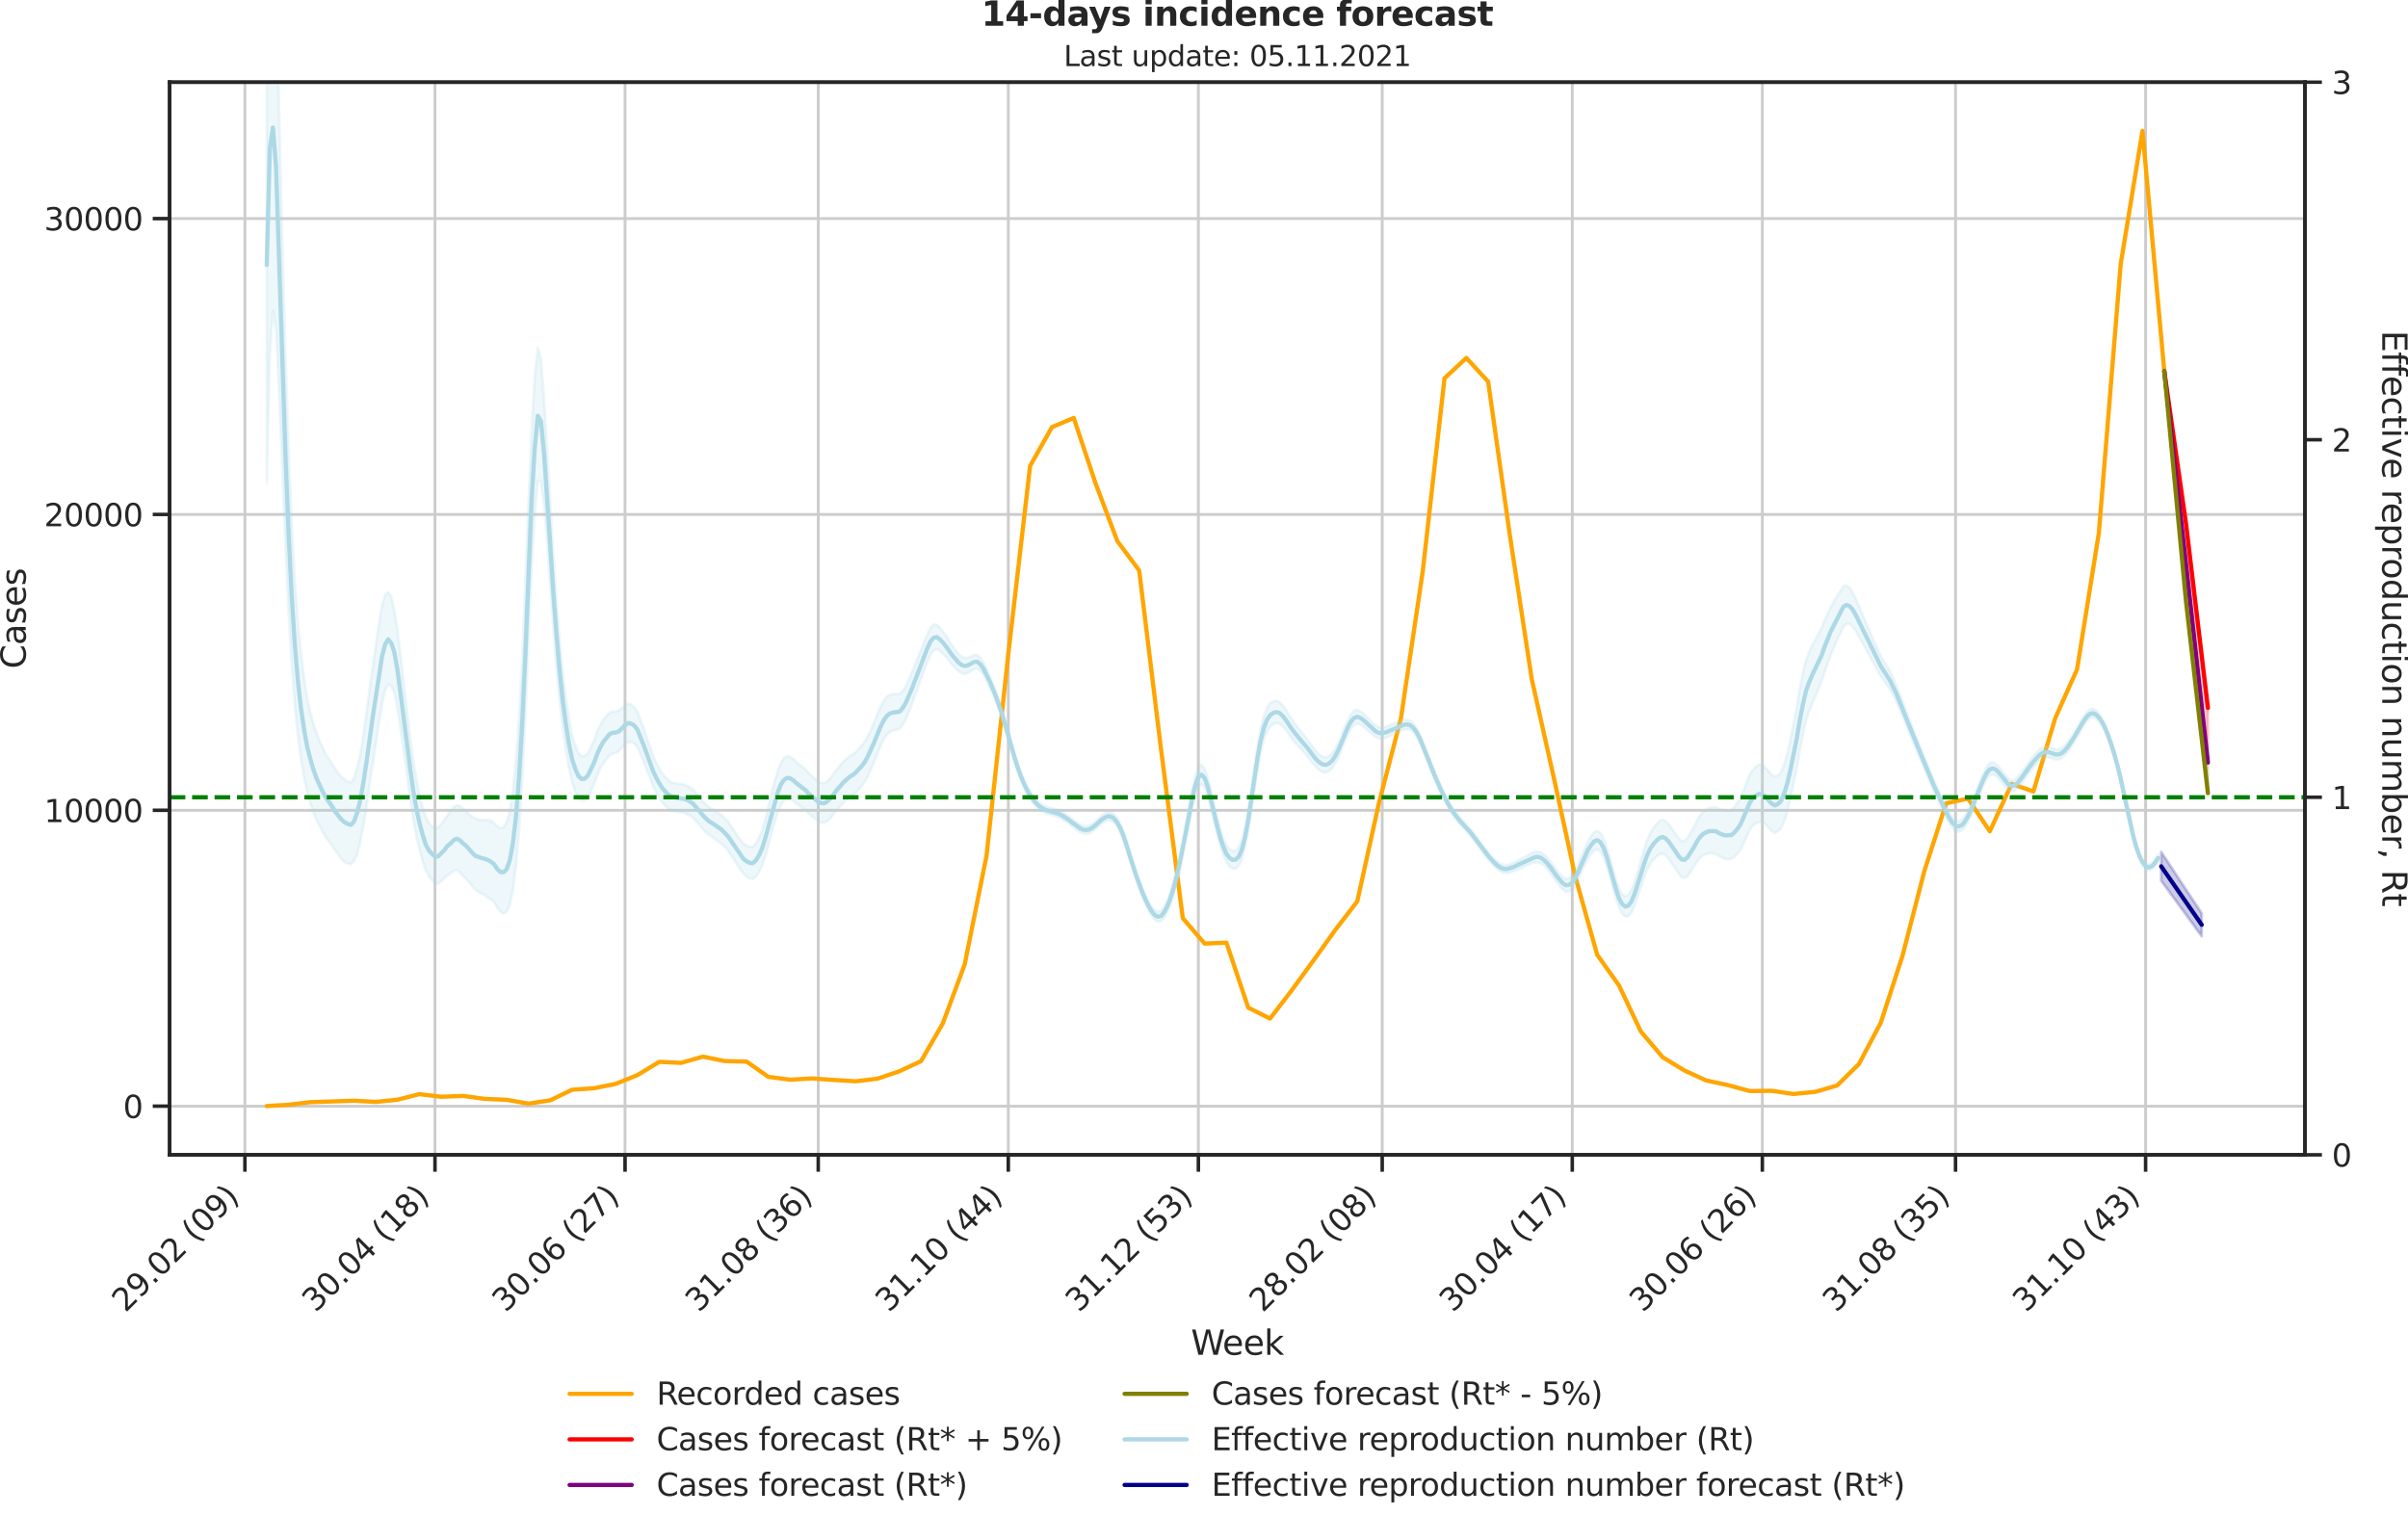 <?xml version="1.0" encoding="utf-8" standalone="no"?>
<!DOCTYPE svg PUBLIC "-//W3C//DTD SVG 1.1//EN"
  "http://www.w3.org/Graphics/SVG/1.1/DTD/svg11.dtd">
<svg height="536.657pt" version="1.1" viewBox="0 0 853.09 536.657" width="853.09pt" xmlns="http://www.w3.org/2000/svg" xmlns:xlink="http://www.w3.org/1999/xlink">
 <defs>
  <style type="text/css">*{stroke-linecap:butt;stroke-linejoin:round;}</style>
 </defs>
 <g id="figure_1">
  <g id="patch_1">
   <path d="M 0 536.657 
L 853.09 536.657 
L 853.09 0 
L 0 0 
z
" style="fill:none;"/>
  </g>
  <g id="axes_1">
   <g id="patch_2">
    <path d="M 60.108 409.147 
L 816.591 409.147 
L 816.591 29.118 
L 60.108 29.118 
z
" style="fill:none;"/>
   </g>
   <g id="matplotlib.axis_1">
    <g id="xtick_1">
     <g id="line2d_1">
      <path clip-path="url(#p2ae228ebf4)" d="M 86.766 409.147 
L 86.766 29.118 
" style="fill:none;stroke:#cccccc;stroke-linecap:round;"/>
     </g>
     <g id="line2d_2">
      <defs>
       <path d="M 0 0 
L 0 6 
" id="mea3833c936" style="stroke:#262626;stroke-width:1.25;"/>
      </defs>
      <g>
       <use style="fill:#262626;stroke:#262626;stroke-width:1.25;" x="86.766" xlink:href="#mea3833c936" y="409.147"/>
      </g>
     </g>
     <g id="text_1">
      <!-- 29.02 (09) -->
      <g style="fill:#262626;" transform="translate(44.442 465.264)rotate(-45)scale(0.11 -0.11)">
       <defs>
        <path d="M 1228 531 
L 3431 531 
L 3431 0 
L 469 0 
L 469 531 
Q 828 903 1448 1529 
Q 2069 2156 2228 2338 
Q 2531 2678 2651 2914 
Q 2772 3150 2772 3378 
Q 2772 3750 2511 3984 
Q 2250 4219 1831 4219 
Q 1534 4219 1204 4116 
Q 875 4013 500 3803 
L 500 4441 
Q 881 4594 1212 4672 
Q 1544 4750 1819 4750 
Q 2544 4750 2975 4387 
Q 3406 4025 3406 3419 
Q 3406 3131 3298 2873 
Q 3191 2616 2906 2266 
Q 2828 2175 2409 1742 
Q 1991 1309 1228 531 
z
" id="DejaVuSans-32" transform="scale(0.016)"/>
        <path d="M 703 97 
L 703 672 
Q 941 559 1184 500 
Q 1428 441 1663 441 
Q 2288 441 2617 861 
Q 2947 1281 2994 2138 
Q 2813 1869 2534 1725 
Q 2256 1581 1919 1581 
Q 1219 1581 811 2004 
Q 403 2428 403 3163 
Q 403 3881 828 4315 
Q 1253 4750 1959 4750 
Q 2769 4750 3195 4129 
Q 3622 3509 3622 2328 
Q 3622 1225 3098 567 
Q 2575 -91 1691 -91 
Q 1453 -91 1209 -44 
Q 966 3 703 97 
z
M 1959 2075 
Q 2384 2075 2632 2365 
Q 2881 2656 2881 3163 
Q 2881 3666 2632 3958 
Q 2384 4250 1959 4250 
Q 1534 4250 1286 3958 
Q 1038 3666 1038 3163 
Q 1038 2656 1286 2365 
Q 1534 2075 1959 2075 
z
" id="DejaVuSans-39" transform="scale(0.016)"/>
        <path d="M 684 794 
L 1344 794 
L 1344 0 
L 684 0 
L 684 794 
z
" id="DejaVuSans-2e" transform="scale(0.016)"/>
        <path d="M 2034 4250 
Q 1547 4250 1301 3770 
Q 1056 3291 1056 2328 
Q 1056 1369 1301 889 
Q 1547 409 2034 409 
Q 2525 409 2770 889 
Q 3016 1369 3016 2328 
Q 3016 3291 2770 3770 
Q 2525 4250 2034 4250 
z
M 2034 4750 
Q 2819 4750 3233 4129 
Q 3647 3509 3647 2328 
Q 3647 1150 3233 529 
Q 2819 -91 2034 -91 
Q 1250 -91 836 529 
Q 422 1150 422 2328 
Q 422 3509 836 4129 
Q 1250 4750 2034 4750 
z
" id="DejaVuSans-30" transform="scale(0.016)"/>
        <path id="DejaVuSans-20" transform="scale(0.016)"/>
        <path d="M 1984 4856 
Q 1566 4138 1362 3434 
Q 1159 2731 1159 2009 
Q 1159 1288 1364 580 
Q 1569 -128 1984 -844 
L 1484 -844 
Q 1016 -109 783 600 
Q 550 1309 550 2009 
Q 550 2706 781 3412 
Q 1013 4119 1484 4856 
L 1984 4856 
z
" id="DejaVuSans-28" transform="scale(0.016)"/>
        <path d="M 513 4856 
L 1013 4856 
Q 1481 4119 1714 3412 
Q 1947 2706 1947 2009 
Q 1947 1309 1714 600 
Q 1481 -109 1013 -844 
L 513 -844 
Q 928 -128 1133 580 
Q 1338 1288 1338 2009 
Q 1338 2731 1133 3434 
Q 928 4138 513 4856 
z
" id="DejaVuSans-29" transform="scale(0.016)"/>
       </defs>
       <use xlink:href="#DejaVuSans-32"/>
       <use x="63.623" xlink:href="#DejaVuSans-39"/>
       <use x="127.246" xlink:href="#DejaVuSans-2e"/>
       <use x="159.033" xlink:href="#DejaVuSans-30"/>
       <use x="222.656" xlink:href="#DejaVuSans-32"/>
       <use x="286.279" xlink:href="#DejaVuSans-20"/>
       <use x="318.066" xlink:href="#DejaVuSans-28"/>
       <use x="357.08" xlink:href="#DejaVuSans-30"/>
       <use x="420.703" xlink:href="#DejaVuSans-39"/>
       <use x="484.326" xlink:href="#DejaVuSans-29"/>
      </g>
     </g>
    </g>
    <g id="xtick_2">
     <g id="line2d_3">
      <path clip-path="url(#p2ae228ebf4)" d="M 154.102 409.147 
L 154.102 29.118 
" style="fill:none;stroke:#cccccc;stroke-linecap:round;"/>
     </g>
     <g id="line2d_4">
      <g>
       <use style="fill:#262626;stroke:#262626;stroke-width:1.25;" x="154.102" xlink:href="#mea3833c936" y="409.147"/>
      </g>
     </g>
     <g id="text_2">
      <!-- 30.04 (18) -->
      <g style="fill:#262626;" transform="translate(111.778 465.264)rotate(-45)scale(0.11 -0.11)">
       <defs>
        <path d="M 2597 2516 
Q 3050 2419 3304 2112 
Q 3559 1806 3559 1356 
Q 3559 666 3084 287 
Q 2609 -91 1734 -91 
Q 1441 -91 1130 -33 
Q 819 25 488 141 
L 488 750 
Q 750 597 1062 519 
Q 1375 441 1716 441 
Q 2309 441 2620 675 
Q 2931 909 2931 1356 
Q 2931 1769 2642 2001 
Q 2353 2234 1838 2234 
L 1294 2234 
L 1294 2753 
L 1863 2753 
Q 2328 2753 2575 2939 
Q 2822 3125 2822 3475 
Q 2822 3834 2567 4026 
Q 2313 4219 1838 4219 
Q 1578 4219 1281 4162 
Q 984 4106 628 3988 
L 628 4550 
Q 988 4650 1302 4700 
Q 1616 4750 1894 4750 
Q 2613 4750 3031 4423 
Q 3450 4097 3450 3541 
Q 3450 3153 3228 2886 
Q 3006 2619 2597 2516 
z
" id="DejaVuSans-33" transform="scale(0.016)"/>
        <path d="M 2419 4116 
L 825 1625 
L 2419 1625 
L 2419 4116 
z
M 2253 4666 
L 3047 4666 
L 3047 1625 
L 3713 1625 
L 3713 1100 
L 3047 1100 
L 3047 0 
L 2419 0 
L 2419 1100 
L 313 1100 
L 313 1709 
L 2253 4666 
z
" id="DejaVuSans-34" transform="scale(0.016)"/>
        <path d="M 794 531 
L 1825 531 
L 1825 4091 
L 703 3866 
L 703 4441 
L 1819 4666 
L 2450 4666 
L 2450 531 
L 3481 531 
L 3481 0 
L 794 0 
L 794 531 
z
" id="DejaVuSans-31" transform="scale(0.016)"/>
        <path d="M 2034 2216 
Q 1584 2216 1326 1975 
Q 1069 1734 1069 1313 
Q 1069 891 1326 650 
Q 1584 409 2034 409 
Q 2484 409 2743 651 
Q 3003 894 3003 1313 
Q 3003 1734 2745 1975 
Q 2488 2216 2034 2216 
z
M 1403 2484 
Q 997 2584 770 2862 
Q 544 3141 544 3541 
Q 544 4100 942 4425 
Q 1341 4750 2034 4750 
Q 2731 4750 3128 4425 
Q 3525 4100 3525 3541 
Q 3525 3141 3298 2862 
Q 3072 2584 2669 2484 
Q 3125 2378 3379 2068 
Q 3634 1759 3634 1313 
Q 3634 634 3220 271 
Q 2806 -91 2034 -91 
Q 1263 -91 848 271 
Q 434 634 434 1313 
Q 434 1759 690 2068 
Q 947 2378 1403 2484 
z
M 1172 3481 
Q 1172 3119 1398 2916 
Q 1625 2713 2034 2713 
Q 2441 2713 2670 2916 
Q 2900 3119 2900 3481 
Q 2900 3844 2670 4047 
Q 2441 4250 2034 4250 
Q 1625 4250 1398 4047 
Q 1172 3844 1172 3481 
z
" id="DejaVuSans-38" transform="scale(0.016)"/>
       </defs>
       <use xlink:href="#DejaVuSans-33"/>
       <use x="63.623" xlink:href="#DejaVuSans-30"/>
       <use x="127.246" xlink:href="#DejaVuSans-2e"/>
       <use x="159.033" xlink:href="#DejaVuSans-30"/>
       <use x="222.656" xlink:href="#DejaVuSans-34"/>
       <use x="286.279" xlink:href="#DejaVuSans-20"/>
       <use x="318.066" xlink:href="#DejaVuSans-28"/>
       <use x="357.08" xlink:href="#DejaVuSans-31"/>
       <use x="420.703" xlink:href="#DejaVuSans-38"/>
       <use x="484.326" xlink:href="#DejaVuSans-29"/>
      </g>
     </g>
    </g>
    <g id="xtick_3">
     <g id="line2d_5">
      <path clip-path="url(#p2ae228ebf4)" d="M 221.438 409.147 
L 221.438 29.118 
" style="fill:none;stroke:#cccccc;stroke-linecap:round;"/>
     </g>
     <g id="line2d_6">
      <g>
       <use style="fill:#262626;stroke:#262626;stroke-width:1.25;" x="221.438" xlink:href="#mea3833c936" y="409.147"/>
      </g>
     </g>
     <g id="text_3">
      <!-- 30.06 (27) -->
      <g style="fill:#262626;" transform="translate(179.114 465.264)rotate(-45)scale(0.11 -0.11)">
       <defs>
        <path d="M 2113 2584 
Q 1688 2584 1439 2293 
Q 1191 2003 1191 1497 
Q 1191 994 1439 701 
Q 1688 409 2113 409 
Q 2538 409 2786 701 
Q 3034 994 3034 1497 
Q 3034 2003 2786 2293 
Q 2538 2584 2113 2584 
z
M 3366 4563 
L 3366 3988 
Q 3128 4100 2886 4159 
Q 2644 4219 2406 4219 
Q 1781 4219 1451 3797 
Q 1122 3375 1075 2522 
Q 1259 2794 1537 2939 
Q 1816 3084 2150 3084 
Q 2853 3084 3261 2657 
Q 3669 2231 3669 1497 
Q 3669 778 3244 343 
Q 2819 -91 2113 -91 
Q 1303 -91 875 529 
Q 447 1150 447 2328 
Q 447 3434 972 4092 
Q 1497 4750 2381 4750 
Q 2619 4750 2861 4703 
Q 3103 4656 3366 4563 
z
" id="DejaVuSans-36" transform="scale(0.016)"/>
        <path d="M 525 4666 
L 3525 4666 
L 3525 4397 
L 1831 0 
L 1172 0 
L 2766 4134 
L 525 4134 
L 525 4666 
z
" id="DejaVuSans-37" transform="scale(0.016)"/>
       </defs>
       <use xlink:href="#DejaVuSans-33"/>
       <use x="63.623" xlink:href="#DejaVuSans-30"/>
       <use x="127.246" xlink:href="#DejaVuSans-2e"/>
       <use x="159.033" xlink:href="#DejaVuSans-30"/>
       <use x="222.656" xlink:href="#DejaVuSans-36"/>
       <use x="286.279" xlink:href="#DejaVuSans-20"/>
       <use x="318.066" xlink:href="#DejaVuSans-28"/>
       <use x="357.08" xlink:href="#DejaVuSans-32"/>
       <use x="420.703" xlink:href="#DejaVuSans-37"/>
       <use x="484.326" xlink:href="#DejaVuSans-29"/>
      </g>
     </g>
    </g>
    <g id="xtick_4">
     <g id="line2d_7">
      <path clip-path="url(#p2ae228ebf4)" d="M 289.878 409.147 
L 289.878 29.118 
" style="fill:none;stroke:#cccccc;stroke-linecap:round;"/>
     </g>
     <g id="line2d_8">
      <g>
       <use style="fill:#262626;stroke:#262626;stroke-width:1.25;" x="289.878" xlink:href="#mea3833c936" y="409.147"/>
      </g>
     </g>
     <g id="text_4">
      <!-- 31.08 (36) -->
      <g style="fill:#262626;" transform="translate(247.554 465.264)rotate(-45)scale(0.11 -0.11)">
       <use xlink:href="#DejaVuSans-33"/>
       <use x="63.623" xlink:href="#DejaVuSans-31"/>
       <use x="127.246" xlink:href="#DejaVuSans-2e"/>
       <use x="159.033" xlink:href="#DejaVuSans-30"/>
       <use x="222.656" xlink:href="#DejaVuSans-38"/>
       <use x="286.279" xlink:href="#DejaVuSans-20"/>
       <use x="318.066" xlink:href="#DejaVuSans-28"/>
       <use x="357.08" xlink:href="#DejaVuSans-33"/>
       <use x="420.703" xlink:href="#DejaVuSans-36"/>
       <use x="484.326" xlink:href="#DejaVuSans-29"/>
      </g>
     </g>
    </g>
    <g id="xtick_5">
     <g id="line2d_9">
      <path clip-path="url(#p2ae228ebf4)" d="M 357.215 409.147 
L 357.215 29.118 
" style="fill:none;stroke:#cccccc;stroke-linecap:round;"/>
     </g>
     <g id="line2d_10">
      <g>
       <use style="fill:#262626;stroke:#262626;stroke-width:1.25;" x="357.215" xlink:href="#mea3833c936" y="409.147"/>
      </g>
     </g>
     <g id="text_5">
      <!-- 31.10 (44) -->
      <g style="fill:#262626;" transform="translate(314.89 465.264)rotate(-45)scale(0.11 -0.11)">
       <use xlink:href="#DejaVuSans-33"/>
       <use x="63.623" xlink:href="#DejaVuSans-31"/>
       <use x="127.246" xlink:href="#DejaVuSans-2e"/>
       <use x="159.033" xlink:href="#DejaVuSans-31"/>
       <use x="222.656" xlink:href="#DejaVuSans-30"/>
       <use x="286.279" xlink:href="#DejaVuSans-20"/>
       <use x="318.066" xlink:href="#DejaVuSans-28"/>
       <use x="357.08" xlink:href="#DejaVuSans-34"/>
       <use x="420.703" xlink:href="#DejaVuSans-34"/>
       <use x="484.326" xlink:href="#DejaVuSans-29"/>
      </g>
     </g>
    </g>
    <g id="xtick_6">
     <g id="line2d_11">
      <path clip-path="url(#p2ae228ebf4)" d="M 424.551 409.147 
L 424.551 29.118 
" style="fill:none;stroke:#cccccc;stroke-linecap:round;"/>
     </g>
     <g id="line2d_12">
      <g>
       <use style="fill:#262626;stroke:#262626;stroke-width:1.25;" x="424.551" xlink:href="#mea3833c936" y="409.147"/>
      </g>
     </g>
     <g id="text_6">
      <!-- 31.12 (53) -->
      <g style="fill:#262626;" transform="translate(382.227 465.264)rotate(-45)scale(0.11 -0.11)">
       <defs>
        <path d="M 691 4666 
L 3169 4666 
L 3169 4134 
L 1269 4134 
L 1269 2991 
Q 1406 3038 1543 3061 
Q 1681 3084 1819 3084 
Q 2600 3084 3056 2656 
Q 3513 2228 3513 1497 
Q 3513 744 3044 326 
Q 2575 -91 1722 -91 
Q 1428 -91 1123 -41 
Q 819 9 494 109 
L 494 744 
Q 775 591 1075 516 
Q 1375 441 1709 441 
Q 2250 441 2565 725 
Q 2881 1009 2881 1497 
Q 2881 1984 2565 2268 
Q 2250 2553 1709 2553 
Q 1456 2553 1204 2497 
Q 953 2441 691 2322 
L 691 4666 
z
" id="DejaVuSans-35" transform="scale(0.016)"/>
       </defs>
       <use xlink:href="#DejaVuSans-33"/>
       <use x="63.623" xlink:href="#DejaVuSans-31"/>
       <use x="127.246" xlink:href="#DejaVuSans-2e"/>
       <use x="159.033" xlink:href="#DejaVuSans-31"/>
       <use x="222.656" xlink:href="#DejaVuSans-32"/>
       <use x="286.279" xlink:href="#DejaVuSans-20"/>
       <use x="318.066" xlink:href="#DejaVuSans-28"/>
       <use x="357.08" xlink:href="#DejaVuSans-35"/>
       <use x="420.703" xlink:href="#DejaVuSans-33"/>
       <use x="484.326" xlink:href="#DejaVuSans-29"/>
      </g>
     </g>
    </g>
    <g id="xtick_7">
     <g id="line2d_13">
      <path clip-path="url(#p2ae228ebf4)" d="M 489.679 409.147 
L 489.679 29.118 
" style="fill:none;stroke:#cccccc;stroke-linecap:round;"/>
     </g>
     <g id="line2d_14">
      <g>
       <use style="fill:#262626;stroke:#262626;stroke-width:1.25;" x="489.679" xlink:href="#mea3833c936" y="409.147"/>
      </g>
     </g>
     <g id="text_7">
      <!-- 28.02 (08) -->
      <g style="fill:#262626;" transform="translate(447.355 465.264)rotate(-45)scale(0.11 -0.11)">
       <use xlink:href="#DejaVuSans-32"/>
       <use x="63.623" xlink:href="#DejaVuSans-38"/>
       <use x="127.246" xlink:href="#DejaVuSans-2e"/>
       <use x="159.033" xlink:href="#DejaVuSans-30"/>
       <use x="222.656" xlink:href="#DejaVuSans-32"/>
       <use x="286.279" xlink:href="#DejaVuSans-20"/>
       <use x="318.066" xlink:href="#DejaVuSans-28"/>
       <use x="357.08" xlink:href="#DejaVuSans-30"/>
       <use x="420.703" xlink:href="#DejaVuSans-38"/>
       <use x="484.326" xlink:href="#DejaVuSans-29"/>
      </g>
     </g>
    </g>
    <g id="xtick_8">
     <g id="line2d_15">
      <path clip-path="url(#p2ae228ebf4)" d="M 557.015 409.147 
L 557.015 29.118 
" style="fill:none;stroke:#cccccc;stroke-linecap:round;"/>
     </g>
     <g id="line2d_16">
      <g>
       <use style="fill:#262626;stroke:#262626;stroke-width:1.25;" x="557.015" xlink:href="#mea3833c936" y="409.147"/>
      </g>
     </g>
     <g id="text_8">
      <!-- 30.04 (17) -->
      <g style="fill:#262626;" transform="translate(514.691 465.264)rotate(-45)scale(0.11 -0.11)">
       <use xlink:href="#DejaVuSans-33"/>
       <use x="63.623" xlink:href="#DejaVuSans-30"/>
       <use x="127.246" xlink:href="#DejaVuSans-2e"/>
       <use x="159.033" xlink:href="#DejaVuSans-30"/>
       <use x="222.656" xlink:href="#DejaVuSans-34"/>
       <use x="286.279" xlink:href="#DejaVuSans-20"/>
       <use x="318.066" xlink:href="#DejaVuSans-28"/>
       <use x="357.08" xlink:href="#DejaVuSans-31"/>
       <use x="420.703" xlink:href="#DejaVuSans-37"/>
       <use x="484.326" xlink:href="#DejaVuSans-29"/>
      </g>
     </g>
    </g>
    <g id="xtick_9">
     <g id="line2d_17">
      <path clip-path="url(#p2ae228ebf4)" d="M 624.352 409.147 
L 624.352 29.118 
" style="fill:none;stroke:#cccccc;stroke-linecap:round;"/>
     </g>
     <g id="line2d_18">
      <g>
       <use style="fill:#262626;stroke:#262626;stroke-width:1.25;" x="624.352" xlink:href="#mea3833c936" y="409.147"/>
      </g>
     </g>
     <g id="text_9">
      <!-- 30.06 (26) -->
      <g style="fill:#262626;" transform="translate(582.027 465.264)rotate(-45)scale(0.11 -0.11)">
       <use xlink:href="#DejaVuSans-33"/>
       <use x="63.623" xlink:href="#DejaVuSans-30"/>
       <use x="127.246" xlink:href="#DejaVuSans-2e"/>
       <use x="159.033" xlink:href="#DejaVuSans-30"/>
       <use x="222.656" xlink:href="#DejaVuSans-36"/>
       <use x="286.279" xlink:href="#DejaVuSans-20"/>
       <use x="318.066" xlink:href="#DejaVuSans-28"/>
       <use x="357.08" xlink:href="#DejaVuSans-32"/>
       <use x="420.703" xlink:href="#DejaVuSans-36"/>
       <use x="484.326" xlink:href="#DejaVuSans-29"/>
      </g>
     </g>
    </g>
    <g id="xtick_10">
     <g id="line2d_19">
      <path clip-path="url(#p2ae228ebf4)" d="M 692.792 409.147 
L 692.792 29.118 
" style="fill:none;stroke:#cccccc;stroke-linecap:round;"/>
     </g>
     <g id="line2d_20">
      <g>
       <use style="fill:#262626;stroke:#262626;stroke-width:1.25;" x="692.792" xlink:href="#mea3833c936" y="409.147"/>
      </g>
     </g>
     <g id="text_10">
      <!-- 31.08 (35) -->
      <g style="fill:#262626;" transform="translate(650.468 465.264)rotate(-45)scale(0.11 -0.11)">
       <use xlink:href="#DejaVuSans-33"/>
       <use x="63.623" xlink:href="#DejaVuSans-31"/>
       <use x="127.246" xlink:href="#DejaVuSans-2e"/>
       <use x="159.033" xlink:href="#DejaVuSans-30"/>
       <use x="222.656" xlink:href="#DejaVuSans-38"/>
       <use x="286.279" xlink:href="#DejaVuSans-20"/>
       <use x="318.066" xlink:href="#DejaVuSans-28"/>
       <use x="357.08" xlink:href="#DejaVuSans-33"/>
       <use x="420.703" xlink:href="#DejaVuSans-35"/>
       <use x="484.326" xlink:href="#DejaVuSans-29"/>
      </g>
     </g>
    </g>
    <g id="xtick_11">
     <g id="line2d_21">
      <path clip-path="url(#p2ae228ebf4)" d="M 760.128 409.147 
L 760.128 29.118 
" style="fill:none;stroke:#cccccc;stroke-linecap:round;"/>
     </g>
     <g id="line2d_22">
      <g>
       <use style="fill:#262626;stroke:#262626;stroke-width:1.25;" x="760.128" xlink:href="#mea3833c936" y="409.147"/>
      </g>
     </g>
     <g id="text_11">
      <!-- 31.10 (43) -->
      <g style="fill:#262626;" transform="translate(717.804 465.264)rotate(-45)scale(0.11 -0.11)">
       <use xlink:href="#DejaVuSans-33"/>
       <use x="63.623" xlink:href="#DejaVuSans-31"/>
       <use x="127.246" xlink:href="#DejaVuSans-2e"/>
       <use x="159.033" xlink:href="#DejaVuSans-31"/>
       <use x="222.656" xlink:href="#DejaVuSans-30"/>
       <use x="286.279" xlink:href="#DejaVuSans-20"/>
       <use x="318.066" xlink:href="#DejaVuSans-28"/>
       <use x="357.08" xlink:href="#DejaVuSans-34"/>
       <use x="420.703" xlink:href="#DejaVuSans-33"/>
       <use x="484.326" xlink:href="#DejaVuSans-29"/>
      </g>
     </g>
    </g>
    <g id="text_12">
     <!-- Week -->
     <g style="fill:#262626;" transform="translate(421.911 479.999)scale(0.12 -0.12)">
      <defs>
       <path d="M 213 4666 
L 850 4666 
L 1831 722 
L 2809 4666 
L 3519 4666 
L 4500 722 
L 5478 4666 
L 6119 4666 
L 4947 0 
L 4153 0 
L 3169 4050 
L 2175 0 
L 1381 0 
L 213 4666 
z
" id="DejaVuSans-57" transform="scale(0.016)"/>
       <path d="M 3597 1894 
L 3597 1613 
L 953 1613 
Q 991 1019 1311 708 
Q 1631 397 2203 397 
Q 2534 397 2845 478 
Q 3156 559 3463 722 
L 3463 178 
Q 3153 47 2828 -22 
Q 2503 -91 2169 -91 
Q 1331 -91 842 396 
Q 353 884 353 1716 
Q 353 2575 817 3079 
Q 1281 3584 2069 3584 
Q 2775 3584 3186 3129 
Q 3597 2675 3597 1894 
z
M 3022 2063 
Q 3016 2534 2758 2815 
Q 2500 3097 2075 3097 
Q 1594 3097 1305 2825 
Q 1016 2553 972 2059 
L 3022 2063 
z
" id="DejaVuSans-65" transform="scale(0.016)"/>
       <path d="M 581 4863 
L 1159 4863 
L 1159 1991 
L 2875 3500 
L 3609 3500 
L 1753 1863 
L 3688 0 
L 2938 0 
L 1159 1709 
L 1159 0 
L 581 0 
L 581 4863 
z
" id="DejaVuSans-6b" transform="scale(0.016)"/>
      </defs>
      <use xlink:href="#DejaVuSans-57"/>
      <use x="93.002" xlink:href="#DejaVuSans-65"/>
      <use x="154.525" xlink:href="#DejaVuSans-65"/>
      <use x="216.049" xlink:href="#DejaVuSans-6b"/>
     </g>
    </g>
   </g>
   <g id="matplotlib.axis_2">
    <g id="ytick_1">
     <g id="line2d_23">
      <path clip-path="url(#p2ae228ebf4)" d="M 60.108 391.915 
L 816.591 391.915 
" style="fill:none;stroke:#cccccc;stroke-linecap:round;"/>
     </g>
     <g id="line2d_24">
      <defs>
       <path d="M 0 0 
L -6 0 
" id="m5c0d2daf36" style="stroke:#262626;stroke-width:1.25;"/>
      </defs>
      <g>
       <use style="fill:#262626;stroke:#262626;stroke-width:1.25;" x="60.108" xlink:href="#m5c0d2daf36" y="391.915"/>
      </g>
     </g>
     <g id="text_13">
      <!-- 0 -->
      <g style="fill:#262626;" transform="translate(43.609 396.094)scale(0.11 -0.11)">
       <use xlink:href="#DejaVuSans-30"/>
      </g>
     </g>
    </g>
    <g id="ytick_2">
     <g id="line2d_25">
      <path clip-path="url(#p2ae228ebf4)" d="M 60.108 287.09 
L 816.591 287.09 
" style="fill:none;stroke:#cccccc;stroke-linecap:round;"/>
     </g>
     <g id="line2d_26">
      <g>
       <use style="fill:#262626;stroke:#262626;stroke-width:1.25;" x="60.108" xlink:href="#m5c0d2daf36" y="287.09"/>
      </g>
     </g>
     <g id="text_14">
      <!-- 10000 -->
      <g style="fill:#262626;" transform="translate(15.614 291.269)scale(0.11 -0.11)">
       <use xlink:href="#DejaVuSans-31"/>
       <use x="63.623" xlink:href="#DejaVuSans-30"/>
       <use x="127.246" xlink:href="#DejaVuSans-30"/>
       <use x="190.869" xlink:href="#DejaVuSans-30"/>
       <use x="254.492" xlink:href="#DejaVuSans-30"/>
      </g>
     </g>
    </g>
    <g id="ytick_3">
     <g id="line2d_27">
      <path clip-path="url(#p2ae228ebf4)" d="M 60.108 182.266 
L 816.591 182.266 
" style="fill:none;stroke:#cccccc;stroke-linecap:round;"/>
     </g>
     <g id="line2d_28">
      <g>
       <use style="fill:#262626;stroke:#262626;stroke-width:1.25;" x="60.108" xlink:href="#m5c0d2daf36" y="182.266"/>
      </g>
     </g>
     <g id="text_15">
      <!-- 20000 -->
      <g style="fill:#262626;" transform="translate(15.614 186.445)scale(0.11 -0.11)">
       <use xlink:href="#DejaVuSans-32"/>
       <use x="63.623" xlink:href="#DejaVuSans-30"/>
       <use x="127.246" xlink:href="#DejaVuSans-30"/>
       <use x="190.869" xlink:href="#DejaVuSans-30"/>
       <use x="254.492" xlink:href="#DejaVuSans-30"/>
      </g>
     </g>
    </g>
    <g id="ytick_4">
     <g id="line2d_29">
      <path clip-path="url(#p2ae228ebf4)" d="M 60.108 77.441 
L 816.591 77.441 
" style="fill:none;stroke:#cccccc;stroke-linecap:round;"/>
     </g>
     <g id="line2d_30">
      <g>
       <use style="fill:#262626;stroke:#262626;stroke-width:1.25;" x="60.108" xlink:href="#m5c0d2daf36" y="77.441"/>
      </g>
     </g>
     <g id="text_16">
      <!-- 30000 -->
      <g style="fill:#262626;" transform="translate(15.614 81.62)scale(0.11 -0.11)">
       <use xlink:href="#DejaVuSans-33"/>
       <use x="63.623" xlink:href="#DejaVuSans-30"/>
       <use x="127.246" xlink:href="#DejaVuSans-30"/>
       <use x="190.869" xlink:href="#DejaVuSans-30"/>
       <use x="254.492" xlink:href="#DejaVuSans-30"/>
      </g>
     </g>
    </g>
    <g id="text_17">
     <!-- Cases -->
     <g style="fill:#262626;" transform="translate(9.118 236.942)rotate(-90)scale(0.12 -0.12)">
      <defs>
       <path d="M 4122 4306 
L 4122 3641 
Q 3803 3938 3442 4084 
Q 3081 4231 2675 4231 
Q 1875 4231 1450 3742 
Q 1025 3253 1025 2328 
Q 1025 1406 1450 917 
Q 1875 428 2675 428 
Q 3081 428 3442 575 
Q 3803 722 4122 1019 
L 4122 359 
Q 3791 134 3420 21 
Q 3050 -91 2638 -91 
Q 1578 -91 968 557 
Q 359 1206 359 2328 
Q 359 3453 968 4101 
Q 1578 4750 2638 4750 
Q 3056 4750 3426 4639 
Q 3797 4528 4122 4306 
z
" id="DejaVuSans-43" transform="scale(0.016)"/>
       <path d="M 2194 1759 
Q 1497 1759 1228 1600 
Q 959 1441 959 1056 
Q 959 750 1161 570 
Q 1363 391 1709 391 
Q 2188 391 2477 730 
Q 2766 1069 2766 1631 
L 2766 1759 
L 2194 1759 
z
M 3341 1997 
L 3341 0 
L 2766 0 
L 2766 531 
Q 2569 213 2275 61 
Q 1981 -91 1556 -91 
Q 1019 -91 701 211 
Q 384 513 384 1019 
Q 384 1609 779 1909 
Q 1175 2209 1959 2209 
L 2766 2209 
L 2766 2266 
Q 2766 2663 2505 2880 
Q 2244 3097 1772 3097 
Q 1472 3097 1187 3025 
Q 903 2953 641 2809 
L 641 3341 
Q 956 3463 1253 3523 
Q 1550 3584 1831 3584 
Q 2591 3584 2966 3190 
Q 3341 2797 3341 1997 
z
" id="DejaVuSans-61" transform="scale(0.016)"/>
       <path d="M 2834 3397 
L 2834 2853 
Q 2591 2978 2328 3040 
Q 2066 3103 1784 3103 
Q 1356 3103 1142 2972 
Q 928 2841 928 2578 
Q 928 2378 1081 2264 
Q 1234 2150 1697 2047 
L 1894 2003 
Q 2506 1872 2764 1633 
Q 3022 1394 3022 966 
Q 3022 478 2636 193 
Q 2250 -91 1575 -91 
Q 1294 -91 989 -36 
Q 684 19 347 128 
L 347 722 
Q 666 556 975 473 
Q 1284 391 1588 391 
Q 1994 391 2212 530 
Q 2431 669 2431 922 
Q 2431 1156 2273 1281 
Q 2116 1406 1581 1522 
L 1381 1569 
Q 847 1681 609 1914 
Q 372 2147 372 2553 
Q 372 3047 722 3315 
Q 1072 3584 1716 3584 
Q 2034 3584 2315 3537 
Q 2597 3491 2834 3397 
z
" id="DejaVuSans-73" transform="scale(0.016)"/>
      </defs>
      <use xlink:href="#DejaVuSans-43"/>
      <use x="69.824" xlink:href="#DejaVuSans-61"/>
      <use x="131.104" xlink:href="#DejaVuSans-73"/>
      <use x="183.203" xlink:href="#DejaVuSans-65"/>
      <use x="244.727" xlink:href="#DejaVuSans-73"/>
     </g>
    </g>
   </g>
   <g id="PolyCollection_1">
    <defs>
     <path d="M 766.751 -405.115 
L 766.751 -405.115 
L 774.478 -350.911 
L 782.205 -285.861 
L 782.205 -266.475 
L 782.205 -266.475 
L 774.478 -336.592 
L 766.751 -405.115 
z
" id="mf728012181" style="stroke:#ff0000;stroke-opacity:0.2;"/>
    </defs>
    <g clip-path="url(#p2ae228ebf4)">
     <use style="fill:#ff0000;fill-opacity:0.2;stroke:#ff0000;stroke-opacity:0.2;" x="0" xlink:href="#mf728012181" y="536.657"/>
    </g>
   </g>
   <g id="PolyCollection_2">
    <defs>
     <path d="M 766.751 -405.115 
L 766.751 -405.115 
L 774.478 -336.592 
L 782.205 -266.475 
L 782.205 -255.644 
L 782.205 -255.644 
L 774.478 -323.269 
L 766.751 -405.115 
z
" id="maac9a6bf54" style="stroke:#808000;stroke-opacity:0.2;"/>
    </defs>
    <g clip-path="url(#p2ae228ebf4)">
     <use style="fill:#808000;fill-opacity:0.2;stroke:#808000;stroke-opacity:0.2;" x="0" xlink:href="#maac9a6bf54" y="536.657"/>
    </g>
   </g>
   <g id="line2d_31">
    <path clip-path="url(#p2ae228ebf4)" d="M 94.493 391.873 
L 102.22 391.422 
L 109.947 390.489 
L 117.674 390.248 
L 125.402 389.975 
L 133.129 390.405 
L 140.856 389.619 
L 148.583 387.659 
L 156.31 388.581 
L 164.037 388.277 
L 171.764 389.336 
L 179.491 389.651 
L 187.218 391.013 
L 194.945 389.839 
L 202.673 386.097 
L 210.4 385.562 
L 218.127 384.021 
L 225.854 380.887 
L 233.581 376.212 
L 241.308 376.579 
L 249.035 374.367 
L 256.762 375.939 
L 264.489 376.118 
L 272.217 381.537 
L 279.944 382.543 
L 287.671 382.093 
L 295.398 382.627 
L 303.125 383.099 
L 310.852 382.187 
L 318.579 379.566 
L 326.306 375.971 
L 334.033 362.553 
L 341.76 341.714 
L 349.488 303.296 
L 357.215 231.722 
L 364.942 165.064 
L 372.669 151.342 
L 380.396 148.072 
L 388.123 171.259 
L 395.85 191.731 
L 403.577 202.098 
L 411.304 265.318 
L 419.031 325.299 
L 426.759 334.303 
L 434.486 333.989 
L 442.213 357.008 
L 449.94 360.887 
L 457.667 350.803 
L 465.394 340.194 
L 473.121 329.397 
L 480.848 319.345 
L 488.575 284.291 
L 496.303 254.542 
L 504.03 202.528 
L 511.757 134.025 
L 519.484 126.814 
L 527.211 135.21 
L 534.938 189.897 
L 542.665 240.632 
L 550.392 275.172 
L 558.119 310.718 
L 565.846 338.297 
L 573.574 349.146 
L 581.301 365.457 
L 589.028 374.556 
L 596.755 379.283 
L 604.482 382.816 
L 612.209 384.462 
L 619.936 386.569 
L 627.663 386.474 
L 635.39 387.596 
L 643.118 386.841 
L 650.845 384.588 
L 658.572 376.977 
L 666.299 362.365 
L 674.026 338.57 
L 681.753 308.59 
L 689.48 284.606 
L 697.207 282.929 
L 704.934 294.533 
L 712.661 277.729 
L 720.389 280.413 
L 728.116 254.427 
L 735.843 237.194 
L 743.57 188.786 
L 751.297 93.647 
L 759.024 46.392 
L 766.751 131.542 
" style="fill:none;stroke:#ffa500;stroke-linecap:round;stroke-width:1.5;"/>
   </g>
   <g id="line2d_32">
    <path clip-path="url(#p2ae228ebf4)" d="M 766.751 131.542 
L 774.478 185.746 
L 782.205 250.796 
" style="fill:none;stroke:#ff0000;stroke-linecap:round;stroke-width:1.5;"/>
   </g>
   <g id="line2d_33">
    <path clip-path="url(#p2ae228ebf4)" d="M 766.751 131.542 
L 774.478 200.065 
L 782.205 270.182 
" style="fill:none;stroke:#800080;stroke-linecap:round;stroke-width:1.5;"/>
   </g>
   <g id="line2d_34">
    <path clip-path="url(#p2ae228ebf4)" d="M 766.751 131.542 
L 774.478 213.388 
L 782.205 281.012 
" style="fill:none;stroke:#808000;stroke-linecap:round;stroke-width:1.5;"/>
   </g>
   <g id="patch_3">
    <path d="M 60.108 409.147 
L 60.108 29.118 
" style="fill:none;stroke:#262626;stroke-linecap:square;stroke-linejoin:miter;stroke-width:1.25;"/>
   </g>
   <g id="patch_4">
    <path d="M 816.591 409.147 
L 816.591 29.118 
" style="fill:none;stroke:#262626;stroke-linecap:square;stroke-linejoin:miter;stroke-width:1.25;"/>
   </g>
   <g id="patch_5">
    <path d="M 60.108 409.147 
L 816.591 409.147 
" style="fill:none;stroke:#262626;stroke-linecap:square;stroke-linejoin:miter;stroke-width:1.25;"/>
   </g>
   <g id="patch_6">
    <path d="M 60.108 29.118 
L 816.591 29.118 
" style="fill:none;stroke:#262626;stroke-linecap:square;stroke-linejoin:miter;stroke-width:1.25;"/>
   </g>
   <g id="text_18">
    <!-- Last update: 05.11.2021 -->
    <g style="fill:#262626;" transform="translate(376.85 23.418)scale(0.1 -0.1)">
     <defs>
      <path d="M 628 4666 
L 1259 4666 
L 1259 531 
L 3531 531 
L 3531 0 
L 628 0 
L 628 4666 
z
" id="DejaVuSans-4c" transform="scale(0.016)"/>
      <path d="M 1172 4494 
L 1172 3500 
L 2356 3500 
L 2356 3053 
L 1172 3053 
L 1172 1153 
Q 1172 725 1289 603 
Q 1406 481 1766 481 
L 2356 481 
L 2356 0 
L 1766 0 
Q 1100 0 847 248 
Q 594 497 594 1153 
L 594 3053 
L 172 3053 
L 172 3500 
L 594 3500 
L 594 4494 
L 1172 4494 
z
" id="DejaVuSans-74" transform="scale(0.016)"/>
      <path d="M 544 1381 
L 544 3500 
L 1119 3500 
L 1119 1403 
Q 1119 906 1312 657 
Q 1506 409 1894 409 
Q 2359 409 2629 706 
Q 2900 1003 2900 1516 
L 2900 3500 
L 3475 3500 
L 3475 0 
L 2900 0 
L 2900 538 
Q 2691 219 2414 64 
Q 2138 -91 1772 -91 
Q 1169 -91 856 284 
Q 544 659 544 1381 
z
M 1991 3584 
L 1991 3584 
z
" id="DejaVuSans-75" transform="scale(0.016)"/>
      <path d="M 1159 525 
L 1159 -1331 
L 581 -1331 
L 581 3500 
L 1159 3500 
L 1159 2969 
Q 1341 3281 1617 3432 
Q 1894 3584 2278 3584 
Q 2916 3584 3314 3078 
Q 3713 2572 3713 1747 
Q 3713 922 3314 415 
Q 2916 -91 2278 -91 
Q 1894 -91 1617 61 
Q 1341 213 1159 525 
z
M 3116 1747 
Q 3116 2381 2855 2742 
Q 2594 3103 2138 3103 
Q 1681 3103 1420 2742 
Q 1159 2381 1159 1747 
Q 1159 1113 1420 752 
Q 1681 391 2138 391 
Q 2594 391 2855 752 
Q 3116 1113 3116 1747 
z
" id="DejaVuSans-70" transform="scale(0.016)"/>
      <path d="M 2906 2969 
L 2906 4863 
L 3481 4863 
L 3481 0 
L 2906 0 
L 2906 525 
Q 2725 213 2448 61 
Q 2172 -91 1784 -91 
Q 1150 -91 751 415 
Q 353 922 353 1747 
Q 353 2572 751 3078 
Q 1150 3584 1784 3584 
Q 2172 3584 2448 3432 
Q 2725 3281 2906 2969 
z
M 947 1747 
Q 947 1113 1208 752 
Q 1469 391 1925 391 
Q 2381 391 2643 752 
Q 2906 1113 2906 1747 
Q 2906 2381 2643 2742 
Q 2381 3103 1925 3103 
Q 1469 3103 1208 2742 
Q 947 2381 947 1747 
z
" id="DejaVuSans-64" transform="scale(0.016)"/>
      <path d="M 750 794 
L 1409 794 
L 1409 0 
L 750 0 
L 750 794 
z
M 750 3309 
L 1409 3309 
L 1409 2516 
L 750 2516 
L 750 3309 
z
" id="DejaVuSans-3a" transform="scale(0.016)"/>
     </defs>
     <use xlink:href="#DejaVuSans-4c"/>
     <use x="55.713" xlink:href="#DejaVuSans-61"/>
     <use x="116.992" xlink:href="#DejaVuSans-73"/>
     <use x="169.092" xlink:href="#DejaVuSans-74"/>
     <use x="208.301" xlink:href="#DejaVuSans-20"/>
     <use x="240.088" xlink:href="#DejaVuSans-75"/>
     <use x="303.467" xlink:href="#DejaVuSans-70"/>
     <use x="366.943" xlink:href="#DejaVuSans-64"/>
     <use x="430.42" xlink:href="#DejaVuSans-61"/>
     <use x="491.699" xlink:href="#DejaVuSans-74"/>
     <use x="530.908" xlink:href="#DejaVuSans-65"/>
     <use x="592.432" xlink:href="#DejaVuSans-3a"/>
     <use x="626.123" xlink:href="#DejaVuSans-20"/>
     <use x="657.91" xlink:href="#DejaVuSans-30"/>
     <use x="721.533" xlink:href="#DejaVuSans-35"/>
     <use x="785.156" xlink:href="#DejaVuSans-2e"/>
     <use x="816.943" xlink:href="#DejaVuSans-31"/>
     <use x="880.566" xlink:href="#DejaVuSans-31"/>
     <use x="944.189" xlink:href="#DejaVuSans-2e"/>
     <use x="975.977" xlink:href="#DejaVuSans-32"/>
     <use x="1039.6" xlink:href="#DejaVuSans-30"/>
     <use x="1103.223" xlink:href="#DejaVuSans-32"/>
     <use x="1166.846" xlink:href="#DejaVuSans-31"/>
    </g>
   </g>
   <g id="text_19">
    <!-- 14-days incidence forecast -->
    <g style="fill:#262626;" transform="translate(347.685 9.118)scale(0.12 -0.12)">
     <defs>
      <path d="M 750 831 
L 1813 831 
L 1813 3847 
L 722 3622 
L 722 4441 
L 1806 4666 
L 2950 4666 
L 2950 831 
L 4013 831 
L 4013 0 
L 750 0 
L 750 831 
z
" id="DejaVuSans-Bold-31" transform="scale(0.016)"/>
      <path d="M 2356 3675 
L 1038 1722 
L 2356 1722 
L 2356 3675 
z
M 2156 4666 
L 3494 4666 
L 3494 1722 
L 4159 1722 
L 4159 850 
L 3494 850 
L 3494 0 
L 2356 0 
L 2356 850 
L 288 850 
L 288 1881 
L 2156 4666 
z
" id="DejaVuSans-Bold-34" transform="scale(0.016)"/>
      <path d="M 347 2297 
L 2309 2297 
L 2309 1388 
L 347 1388 
L 347 2297 
z
" id="DejaVuSans-Bold-2d" transform="scale(0.016)"/>
      <path d="M 2919 2988 
L 2919 4863 
L 4044 4863 
L 4044 0 
L 2919 0 
L 2919 506 
Q 2688 197 2409 53 
Q 2131 -91 1766 -91 
Q 1119 -91 703 423 
Q 288 938 288 1747 
Q 288 2556 703 3070 
Q 1119 3584 1766 3584 
Q 2128 3584 2408 3439 
Q 2688 3294 2919 2988 
z
M 2181 722 
Q 2541 722 2730 984 
Q 2919 1247 2919 1747 
Q 2919 2247 2730 2509 
Q 2541 2772 2181 2772 
Q 1825 2772 1636 2509 
Q 1447 2247 1447 1747 
Q 1447 1247 1636 984 
Q 1825 722 2181 722 
z
" id="DejaVuSans-Bold-64" transform="scale(0.016)"/>
      <path d="M 2106 1575 
Q 1756 1575 1579 1456 
Q 1403 1338 1403 1106 
Q 1403 894 1545 773 
Q 1688 653 1941 653 
Q 2256 653 2472 879 
Q 2688 1106 2688 1447 
L 2688 1575 
L 2106 1575 
z
M 3816 1997 
L 3816 0 
L 2688 0 
L 2688 519 
Q 2463 200 2181 54 
Q 1900 -91 1497 -91 
Q 953 -91 614 226 
Q 275 544 275 1050 
Q 275 1666 698 1953 
Q 1122 2241 2028 2241 
L 2688 2241 
L 2688 2328 
Q 2688 2594 2478 2717 
Q 2269 2841 1825 2841 
Q 1466 2841 1156 2769 
Q 847 2697 581 2553 
L 581 3406 
Q 941 3494 1303 3539 
Q 1666 3584 2028 3584 
Q 2975 3584 3395 3211 
Q 3816 2838 3816 1997 
z
" id="DejaVuSans-Bold-61" transform="scale(0.016)"/>
      <path d="M 78 3500 
L 1197 3500 
L 2138 1125 
L 2938 3500 
L 4056 3500 
L 2584 -331 
Q 2363 -916 2067 -1148 
Q 1772 -1381 1288 -1381 
L 641 -1381 
L 641 -647 
L 991 -647 
Q 1275 -647 1404 -556 
Q 1534 -466 1606 -231 
L 1638 -134 
L 78 3500 
z
" id="DejaVuSans-Bold-79" transform="scale(0.016)"/>
      <path d="M 3272 3391 
L 3272 2541 
Q 2913 2691 2578 2766 
Q 2244 2841 1947 2841 
Q 1628 2841 1473 2761 
Q 1319 2681 1319 2516 
Q 1319 2381 1436 2309 
Q 1553 2238 1856 2203 
L 2053 2175 
Q 2913 2066 3209 1816 
Q 3506 1566 3506 1031 
Q 3506 472 3093 190 
Q 2681 -91 1863 -91 
Q 1516 -91 1145 -36 
Q 775 19 384 128 
L 384 978 
Q 719 816 1070 734 
Q 1422 653 1784 653 
Q 2113 653 2278 743 
Q 2444 834 2444 1013 
Q 2444 1163 2330 1236 
Q 2216 1309 1875 1350 
L 1678 1375 
Q 931 1469 631 1722 
Q 331 1975 331 2491 
Q 331 3047 712 3315 
Q 1094 3584 1881 3584 
Q 2191 3584 2531 3537 
Q 2872 3491 3272 3391 
z
" id="DejaVuSans-Bold-73" transform="scale(0.016)"/>
      <path id="DejaVuSans-Bold-20" transform="scale(0.016)"/>
      <path d="M 538 3500 
L 1656 3500 
L 1656 0 
L 538 0 
L 538 3500 
z
M 538 4863 
L 1656 4863 
L 1656 3950 
L 538 3950 
L 538 4863 
z
" id="DejaVuSans-Bold-69" transform="scale(0.016)"/>
      <path d="M 4056 2131 
L 4056 0 
L 2931 0 
L 2931 347 
L 2931 1631 
Q 2931 2084 2911 2256 
Q 2891 2428 2841 2509 
Q 2775 2619 2662 2680 
Q 2550 2741 2406 2741 
Q 2056 2741 1856 2470 
Q 1656 2200 1656 1722 
L 1656 0 
L 538 0 
L 538 3500 
L 1656 3500 
L 1656 2988 
Q 1909 3294 2193 3439 
Q 2478 3584 2822 3584 
Q 3428 3584 3742 3212 
Q 4056 2841 4056 2131 
z
" id="DejaVuSans-Bold-6e" transform="scale(0.016)"/>
      <path d="M 3366 3391 
L 3366 2478 
Q 3138 2634 2908 2709 
Q 2678 2784 2431 2784 
Q 1963 2784 1702 2511 
Q 1441 2238 1441 1747 
Q 1441 1256 1702 982 
Q 1963 709 2431 709 
Q 2694 709 2930 787 
Q 3166 866 3366 1019 
L 3366 103 
Q 3103 6 2833 -42 
Q 2563 -91 2291 -91 
Q 1344 -91 809 395 
Q 275 881 275 1747 
Q 275 2613 809 3098 
Q 1344 3584 2291 3584 
Q 2566 3584 2833 3536 
Q 3100 3488 3366 3391 
z
" id="DejaVuSans-Bold-63" transform="scale(0.016)"/>
      <path d="M 4031 1759 
L 4031 1441 
L 1416 1441 
Q 1456 1047 1700 850 
Q 1944 653 2381 653 
Q 2734 653 3104 758 
Q 3475 863 3866 1075 
L 3866 213 
Q 3469 63 3072 -14 
Q 2675 -91 2278 -91 
Q 1328 -91 801 392 
Q 275 875 275 1747 
Q 275 2603 792 3093 
Q 1309 3584 2216 3584 
Q 3041 3584 3536 3087 
Q 4031 2591 4031 1759 
z
M 2881 2131 
Q 2881 2450 2695 2645 
Q 2509 2841 2209 2841 
Q 1884 2841 1681 2658 
Q 1478 2475 1428 2131 
L 2881 2131 
z
" id="DejaVuSans-Bold-65" transform="scale(0.016)"/>
      <path d="M 2841 4863 
L 2841 4128 
L 2222 4128 
Q 1984 4128 1890 4042 
Q 1797 3956 1797 3744 
L 1797 3500 
L 2753 3500 
L 2753 2700 
L 1797 2700 
L 1797 0 
L 678 0 
L 678 2700 
L 122 2700 
L 122 3500 
L 678 3500 
L 678 3744 
Q 678 4316 997 4589 
Q 1316 4863 1984 4863 
L 2841 4863 
z
" id="DejaVuSans-Bold-66" transform="scale(0.016)"/>
      <path d="M 2203 2784 
Q 1831 2784 1636 2517 
Q 1441 2250 1441 1747 
Q 1441 1244 1636 976 
Q 1831 709 2203 709 
Q 2569 709 2762 976 
Q 2956 1244 2956 1747 
Q 2956 2250 2762 2517 
Q 2569 2784 2203 2784 
z
M 2203 3584 
Q 3106 3584 3614 3096 
Q 4122 2609 4122 1747 
Q 4122 884 3614 396 
Q 3106 -91 2203 -91 
Q 1297 -91 786 396 
Q 275 884 275 1747 
Q 275 2609 786 3096 
Q 1297 3584 2203 3584 
z
" id="DejaVuSans-Bold-6f" transform="scale(0.016)"/>
      <path d="M 3138 2547 
Q 2991 2616 2845 2648 
Q 2700 2681 2553 2681 
Q 2122 2681 1889 2404 
Q 1656 2128 1656 1613 
L 1656 0 
L 538 0 
L 538 3500 
L 1656 3500 
L 1656 2925 
Q 1872 3269 2151 3426 
Q 2431 3584 2822 3584 
Q 2878 3584 2943 3579 
Q 3009 3575 3134 3559 
L 3138 2547 
z
" id="DejaVuSans-Bold-72" transform="scale(0.016)"/>
      <path d="M 1759 4494 
L 1759 3500 
L 2913 3500 
L 2913 2700 
L 1759 2700 
L 1759 1216 
Q 1759 972 1856 886 
Q 1953 800 2241 800 
L 2816 800 
L 2816 0 
L 1856 0 
Q 1194 0 917 276 
Q 641 553 641 1216 
L 641 2700 
L 84 2700 
L 84 3500 
L 641 3500 
L 641 4494 
L 1759 4494 
z
" id="DejaVuSans-Bold-74" transform="scale(0.016)"/>
     </defs>
     <use xlink:href="#DejaVuSans-Bold-31"/>
     <use x="69.58" xlink:href="#DejaVuSans-Bold-34"/>
     <use x="139.16" xlink:href="#DejaVuSans-Bold-2d"/>
     <use x="180.664" xlink:href="#DejaVuSans-Bold-64"/>
     <use x="252.246" xlink:href="#DejaVuSans-Bold-61"/>
     <use x="316.602" xlink:href="#DejaVuSans-Bold-79"/>
     <use x="381.787" xlink:href="#DejaVuSans-Bold-73"/>
     <use x="441.309" xlink:href="#DejaVuSans-Bold-20"/>
     <use x="476.123" xlink:href="#DejaVuSans-Bold-69"/>
     <use x="510.4" xlink:href="#DejaVuSans-Bold-6e"/>
     <use x="581.592" xlink:href="#DejaVuSans-Bold-63"/>
     <use x="640.869" xlink:href="#DejaVuSans-Bold-69"/>
     <use x="675.146" xlink:href="#DejaVuSans-Bold-64"/>
     <use x="746.729" xlink:href="#DejaVuSans-Bold-65"/>
     <use x="814.551" xlink:href="#DejaVuSans-Bold-6e"/>
     <use x="885.742" xlink:href="#DejaVuSans-Bold-63"/>
     <use x="945.02" xlink:href="#DejaVuSans-Bold-65"/>
     <use x="1012.842" xlink:href="#DejaVuSans-Bold-20"/>
     <use x="1047.656" xlink:href="#DejaVuSans-Bold-66"/>
     <use x="1091.162" xlink:href="#DejaVuSans-Bold-6f"/>
     <use x="1159.863" xlink:href="#DejaVuSans-Bold-72"/>
     <use x="1209.18" xlink:href="#DejaVuSans-Bold-65"/>
     <use x="1277.002" xlink:href="#DejaVuSans-Bold-63"/>
     <use x="1336.279" xlink:href="#DejaVuSans-Bold-61"/>
     <use x="1403.76" xlink:href="#DejaVuSans-Bold-73"/>
     <use x="1463.281" xlink:href="#DejaVuSans-Bold-74"/>
    </g>
   </g>
  </g>
  <g id="axes_2">
   <g id="matplotlib.axis_3">
    <g id="ytick_5">
     <g id="line2d_35">
      <defs>
       <path d="M 0 0 
L 6 0 
" id="m805fa23b6e" style="stroke:#262626;stroke-width:1.25;"/>
      </defs>
      <g>
       <use style="fill:#262626;stroke:#262626;stroke-width:1.25;" x="816.591" xlink:href="#m805fa23b6e" y="409.147"/>
      </g>
     </g>
     <g id="text_20">
      <!-- 0 -->
      <g style="fill:#262626;" transform="translate(826.091 413.326)scale(0.11 -0.11)">
       <use xlink:href="#DejaVuSans-30"/>
      </g>
     </g>
    </g>
    <g id="ytick_6">
     <g id="line2d_36">
      <g>
       <use style="fill:#262626;stroke:#262626;stroke-width:1.25;" x="816.591" xlink:href="#m805fa23b6e" y="282.471"/>
      </g>
     </g>
     <g id="text_21">
      <!-- 1 -->
      <g style="fill:#262626;" transform="translate(826.091 286.65)scale(0.11 -0.11)">
       <use xlink:href="#DejaVuSans-31"/>
      </g>
     </g>
    </g>
    <g id="ytick_7">
     <g id="line2d_37">
      <g>
       <use style="fill:#262626;stroke:#262626;stroke-width:1.25;" x="816.591" xlink:href="#m805fa23b6e" y="155.794"/>
      </g>
     </g>
     <g id="text_22">
      <!-- 2 -->
      <g style="fill:#262626;" transform="translate(826.091 159.974)scale(0.11 -0.11)">
       <use xlink:href="#DejaVuSans-32"/>
      </g>
     </g>
    </g>
    <g id="ytick_8">
     <g id="line2d_38">
      <g>
       <use style="fill:#262626;stroke:#262626;stroke-width:1.25;" x="816.591" xlink:href="#m805fa23b6e" y="29.118"/>
      </g>
     </g>
     <g id="text_23">
      <!-- 3 -->
      <g style="fill:#262626;" transform="translate(826.091 33.297)scale(0.11 -0.11)">
       <use xlink:href="#DejaVuSans-33"/>
      </g>
     </g>
    </g>
    <g id="text_24">
     <!-- Effective reproduction number, Rt -->
     <g style="fill:#262626;" transform="translate(843.972 117.059)rotate(-270)scale(0.12 -0.12)">
      <defs>
       <path d="M 628 4666 
L 3578 4666 
L 3578 4134 
L 1259 4134 
L 1259 2753 
L 3481 2753 
L 3481 2222 
L 1259 2222 
L 1259 531 
L 3634 531 
L 3634 0 
L 628 0 
L 628 4666 
z
" id="DejaVuSans-45" transform="scale(0.016)"/>
       <path d="M 2375 4863 
L 2375 4384 
L 1825 4384 
Q 1516 4384 1395 4259 
Q 1275 4134 1275 3809 
L 1275 3500 
L 2222 3500 
L 2222 3053 
L 1275 3053 
L 1275 0 
L 697 0 
L 697 3053 
L 147 3053 
L 147 3500 
L 697 3500 
L 697 3744 
Q 697 4328 969 4595 
Q 1241 4863 1831 4863 
L 2375 4863 
z
" id="DejaVuSans-66" transform="scale(0.016)"/>
       <path d="M 3122 3366 
L 3122 2828 
Q 2878 2963 2633 3030 
Q 2388 3097 2138 3097 
Q 1578 3097 1268 2742 
Q 959 2388 959 1747 
Q 959 1106 1268 751 
Q 1578 397 2138 397 
Q 2388 397 2633 464 
Q 2878 531 3122 666 
L 3122 134 
Q 2881 22 2623 -34 
Q 2366 -91 2075 -91 
Q 1284 -91 818 406 
Q 353 903 353 1747 
Q 353 2603 823 3093 
Q 1294 3584 2113 3584 
Q 2378 3584 2631 3529 
Q 2884 3475 3122 3366 
z
" id="DejaVuSans-63" transform="scale(0.016)"/>
       <path d="M 603 3500 
L 1178 3500 
L 1178 0 
L 603 0 
L 603 3500 
z
M 603 4863 
L 1178 4863 
L 1178 4134 
L 603 4134 
L 603 4863 
z
" id="DejaVuSans-69" transform="scale(0.016)"/>
       <path d="M 191 3500 
L 800 3500 
L 1894 563 
L 2988 3500 
L 3597 3500 
L 2284 0 
L 1503 0 
L 191 3500 
z
" id="DejaVuSans-76" transform="scale(0.016)"/>
       <path d="M 2631 2963 
Q 2534 3019 2420 3045 
Q 2306 3072 2169 3072 
Q 1681 3072 1420 2755 
Q 1159 2438 1159 1844 
L 1159 0 
L 581 0 
L 581 3500 
L 1159 3500 
L 1159 2956 
Q 1341 3275 1631 3429 
Q 1922 3584 2338 3584 
Q 2397 3584 2469 3576 
Q 2541 3569 2628 3553 
L 2631 2963 
z
" id="DejaVuSans-72" transform="scale(0.016)"/>
       <path d="M 1959 3097 
Q 1497 3097 1228 2736 
Q 959 2375 959 1747 
Q 959 1119 1226 758 
Q 1494 397 1959 397 
Q 2419 397 2687 759 
Q 2956 1122 2956 1747 
Q 2956 2369 2687 2733 
Q 2419 3097 1959 3097 
z
M 1959 3584 
Q 2709 3584 3137 3096 
Q 3566 2609 3566 1747 
Q 3566 888 3137 398 
Q 2709 -91 1959 -91 
Q 1206 -91 779 398 
Q 353 888 353 1747 
Q 353 2609 779 3096 
Q 1206 3584 1959 3584 
z
" id="DejaVuSans-6f" transform="scale(0.016)"/>
       <path d="M 3513 2113 
L 3513 0 
L 2938 0 
L 2938 2094 
Q 2938 2591 2744 2837 
Q 2550 3084 2163 3084 
Q 1697 3084 1428 2787 
Q 1159 2491 1159 1978 
L 1159 0 
L 581 0 
L 581 3500 
L 1159 3500 
L 1159 2956 
Q 1366 3272 1645 3428 
Q 1925 3584 2291 3584 
Q 2894 3584 3203 3211 
Q 3513 2838 3513 2113 
z
" id="DejaVuSans-6e" transform="scale(0.016)"/>
       <path d="M 3328 2828 
Q 3544 3216 3844 3400 
Q 4144 3584 4550 3584 
Q 5097 3584 5394 3201 
Q 5691 2819 5691 2113 
L 5691 0 
L 5113 0 
L 5113 2094 
Q 5113 2597 4934 2840 
Q 4756 3084 4391 3084 
Q 3944 3084 3684 2787 
Q 3425 2491 3425 1978 
L 3425 0 
L 2847 0 
L 2847 2094 
Q 2847 2600 2669 2842 
Q 2491 3084 2119 3084 
Q 1678 3084 1418 2786 
Q 1159 2488 1159 1978 
L 1159 0 
L 581 0 
L 581 3500 
L 1159 3500 
L 1159 2956 
Q 1356 3278 1631 3431 
Q 1906 3584 2284 3584 
Q 2666 3584 2933 3390 
Q 3200 3197 3328 2828 
z
" id="DejaVuSans-6d" transform="scale(0.016)"/>
       <path d="M 3116 1747 
Q 3116 2381 2855 2742 
Q 2594 3103 2138 3103 
Q 1681 3103 1420 2742 
Q 1159 2381 1159 1747 
Q 1159 1113 1420 752 
Q 1681 391 2138 391 
Q 2594 391 2855 752 
Q 3116 1113 3116 1747 
z
M 1159 2969 
Q 1341 3281 1617 3432 
Q 1894 3584 2278 3584 
Q 2916 3584 3314 3078 
Q 3713 2572 3713 1747 
Q 3713 922 3314 415 
Q 2916 -91 2278 -91 
Q 1894 -91 1617 61 
Q 1341 213 1159 525 
L 1159 0 
L 581 0 
L 581 4863 
L 1159 4863 
L 1159 2969 
z
" id="DejaVuSans-62" transform="scale(0.016)"/>
       <path d="M 750 794 
L 1409 794 
L 1409 256 
L 897 -744 
L 494 -744 
L 750 256 
L 750 794 
z
" id="DejaVuSans-2c" transform="scale(0.016)"/>
       <path d="M 2841 2188 
Q 3044 2119 3236 1894 
Q 3428 1669 3622 1275 
L 4263 0 
L 3584 0 
L 2988 1197 
Q 2756 1666 2539 1819 
Q 2322 1972 1947 1972 
L 1259 1972 
L 1259 0 
L 628 0 
L 628 4666 
L 2053 4666 
Q 2853 4666 3247 4331 
Q 3641 3997 3641 3322 
Q 3641 2881 3436 2590 
Q 3231 2300 2841 2188 
z
M 1259 4147 
L 1259 2491 
L 2053 2491 
Q 2509 2491 2742 2702 
Q 2975 2913 2975 3322 
Q 2975 3731 2742 3939 
Q 2509 4147 2053 4147 
L 1259 4147 
z
" id="DejaVuSans-52" transform="scale(0.016)"/>
      </defs>
      <use xlink:href="#DejaVuSans-45"/>
      <use x="63.184" xlink:href="#DejaVuSans-66"/>
      <use x="98.389" xlink:href="#DejaVuSans-66"/>
      <use x="133.594" xlink:href="#DejaVuSans-65"/>
      <use x="195.117" xlink:href="#DejaVuSans-63"/>
      <use x="250.098" xlink:href="#DejaVuSans-74"/>
      <use x="289.307" xlink:href="#DejaVuSans-69"/>
      <use x="317.09" xlink:href="#DejaVuSans-76"/>
      <use x="376.27" xlink:href="#DejaVuSans-65"/>
      <use x="437.793" xlink:href="#DejaVuSans-20"/>
      <use x="469.58" xlink:href="#DejaVuSans-72"/>
      <use x="508.443" xlink:href="#DejaVuSans-65"/>
      <use x="569.967" xlink:href="#DejaVuSans-70"/>
      <use x="633.443" xlink:href="#DejaVuSans-72"/>
      <use x="672.307" xlink:href="#DejaVuSans-6f"/>
      <use x="733.488" xlink:href="#DejaVuSans-64"/>
      <use x="796.965" xlink:href="#DejaVuSans-75"/>
      <use x="860.344" xlink:href="#DejaVuSans-63"/>
      <use x="915.324" xlink:href="#DejaVuSans-74"/>
      <use x="954.533" xlink:href="#DejaVuSans-69"/>
      <use x="982.316" xlink:href="#DejaVuSans-6f"/>
      <use x="1043.498" xlink:href="#DejaVuSans-6e"/>
      <use x="1106.877" xlink:href="#DejaVuSans-20"/>
      <use x="1138.664" xlink:href="#DejaVuSans-6e"/>
      <use x="1202.043" xlink:href="#DejaVuSans-75"/>
      <use x="1265.422" xlink:href="#DejaVuSans-6d"/>
      <use x="1362.834" xlink:href="#DejaVuSans-62"/>
      <use x="1426.311" xlink:href="#DejaVuSans-65"/>
      <use x="1487.834" xlink:href="#DejaVuSans-72"/>
      <use x="1528.947" xlink:href="#DejaVuSans-2c"/>
      <use x="1560.734" xlink:href="#DejaVuSans-20"/>
      <use x="1592.521" xlink:href="#DejaVuSans-52"/>
      <use x="1662.004" xlink:href="#DejaVuSans-74"/>
     </g>
    </g>
   </g>
   <g id="PolyCollection_3">
    <defs>
     <path d="M 94.493 -527.558 
L 94.493 -365.355 
L 95.597 -410.851 
L 96.701 -426.428 
L 97.805 -420.138 
L 98.909 -396.886 
L 100.012 -369.17 
L 101.116 -343.483 
L 102.22 -320.771 
L 103.324 -301.639 
L 104.428 -287.23 
L 105.532 -276.131 
L 106.636 -267.536 
L 107.74 -261.165 
L 108.843 -255.858 
L 109.947 -252.095 
L 111.051 -248.745 
L 112.155 -246.052 
L 113.259 -243.989 
L 114.363 -241.727 
L 115.467 -239.932 
L 116.571 -238.473 
L 117.674 -236.989 
L 118.778 -235.32 
L 119.882 -233.912 
L 120.986 -232.217 
L 122.09 -231.23 
L 123.194 -230.635 
L 124.298 -230.461 
L 125.402 -231.515 
L 126.505 -233.791 
L 127.609 -238.161 
L 128.713 -243.718 
L 129.817 -250.492 
L 130.921 -258.502 
L 132.025 -265.857 
L 133.129 -272.916 
L 134.233 -280.407 
L 135.336 -286.964 
L 136.44 -292.138 
L 137.544 -294.262 
L 138.648 -293.445 
L 139.752 -291.122 
L 140.856 -285.402 
L 141.96 -277.983 
L 143.063 -270.199 
L 144.167 -261.975 
L 145.271 -254.027 
L 146.375 -246.668 
L 147.479 -240.563 
L 148.583 -235.723 
L 149.687 -231.768 
L 150.791 -228.495 
L 151.894 -226.292 
L 152.998 -224.808 
L 154.102 -223.648 
L 155.206 -223.53 
L 156.31 -224.494 
L 157.414 -225.462 
L 158.518 -226.434 
L 159.622 -227.236 
L 160.725 -228.011 
L 161.829 -228.391 
L 162.933 -227.554 
L 164.037 -226.302 
L 165.141 -225.262 
L 166.245 -223.921 
L 167.349 -222.612 
L 168.453 -221.354 
L 169.556 -220.602 
L 170.66 -219.989 
L 171.764 -219.587 
L 172.868 -218.55 
L 173.972 -217.967 
L 175.076 -217.003 
L 176.18 -215.113 
L 177.284 -213.557 
L 178.387 -213.014 
L 179.491 -213.609 
L 180.595 -216.165 
L 181.699 -221.175 
L 182.803 -229.778 
L 183.907 -242.614 
L 185.011 -260.208 
L 186.114 -282.186 
L 187.218 -308.731 
L 188.322 -334.302 
L 189.426 -354.074 
L 190.53 -366.285 
L 191.634 -366.226 
L 192.738 -357.695 
L 193.842 -344.113 
L 194.945 -328.832 
L 196.049 -313.676 
L 197.153 -300.242 
L 198.257 -288.586 
L 199.361 -278.634 
L 200.465 -271.033 
L 201.569 -264.632 
L 202.673 -259.587 
L 203.776 -256.169 
L 204.88 -253.849 
L 205.984 -252.966 
L 207.088 -253.055 
L 208.192 -254.067 
L 209.296 -256.229 
L 210.4 -258.69 
L 211.504 -261.49 
L 212.607 -264.226 
L 213.711 -266.154 
L 214.815 -267.541 
L 215.919 -268.994 
L 217.023 -269.674 
L 218.127 -269.909 
L 219.231 -270.431 
L 220.335 -271.718 
L 221.438 -272.932 
L 222.542 -273.72 
L 223.646 -273.669 
L 224.75 -273.188 
L 225.854 -271.862 
L 226.958 -269.363 
L 228.062 -266.663 
L 229.166 -263.83 
L 230.269 -261.014 
L 231.373 -258.059 
L 232.477 -255.862 
L 233.581 -253.973 
L 234.685 -252.273 
L 235.789 -251.05 
L 236.893 -250.027 
L 237.996 -249.41 
L 239.1 -249.116 
L 240.204 -248.915 
L 241.308 -248.833 
L 242.412 -248.668 
L 243.516 -248.144 
L 244.62 -247.611 
L 245.724 -246.724 
L 246.827 -245.534 
L 247.931 -244.22 
L 249.035 -242.793 
L 250.139 -241.72 
L 251.243 -240.736 
L 252.347 -240.091 
L 253.451 -239.355 
L 254.555 -238.426 
L 255.658 -237.666 
L 256.762 -236.568 
L 257.866 -235.303 
L 258.97 -233.637 
L 260.074 -231.966 
L 261.178 -230.158 
L 262.282 -228.533 
L 263.386 -227.097 
L 264.489 -226.086 
L 265.593 -225.438 
L 266.697 -225.308 
L 267.801 -226.067 
L 268.905 -227.623 
L 270.009 -229.977 
L 271.113 -233.145 
L 272.217 -237.026 
L 273.32 -241.292 
L 274.424 -245.34 
L 275.528 -248.555 
L 276.632 -251.25 
L 277.736 -252.944 
L 278.84 -253.67 
L 279.944 -253.539 
L 281.047 -252.876 
L 282.151 -251.928 
L 283.255 -251.144 
L 284.359 -250.347 
L 285.463 -249.59 
L 286.567 -248.353 
L 287.671 -247.415 
L 288.775 -246.557 
L 289.878 -245.706 
L 290.982 -245.199 
L 292.086 -245.197 
L 293.19 -245.874 
L 294.294 -246.785 
L 295.398 -248.352 
L 296.502 -249.713 
L 297.606 -250.906 
L 298.709 -252.186 
L 299.813 -253.24 
L 300.917 -254.248 
L 302.021 -254.895 
L 303.125 -255.799 
L 304.229 -256.972 
L 305.333 -258.222 
L 306.437 -259.76 
L 307.54 -261.809 
L 308.644 -264.23 
L 309.748 -266.78 
L 310.852 -269.631 
L 311.956 -272.355 
L 313.06 -274.654 
L 314.164 -276.327 
L 315.268 -277.249 
L 316.371 -277.851 
L 317.475 -278.092 
L 318.579 -278.402 
L 319.683 -279.659 
L 320.787 -281.588 
L 321.891 -284.164 
L 322.995 -286.957 
L 324.098 -290.031 
L 325.202 -292.998 
L 326.306 -296.057 
L 327.41 -299.101 
L 328.514 -302.063 
L 329.618 -304.574 
L 330.722 -306.128 
L 331.826 -306.566 
L 332.929 -306.037 
L 334.033 -305.098 
L 335.137 -303.916 
L 336.241 -302.494 
L 337.345 -301.116 
L 338.449 -299.951 
L 339.553 -298.869 
L 340.657 -298.137 
L 341.76 -297.872 
L 342.864 -298.204 
L 343.968 -298.877 
L 345.072 -299.602 
L 346.176 -299.785 
L 347.28 -299.011 
L 348.384 -297.587 
L 349.488 -295.535 
L 350.591 -293.317 
L 351.695 -290.855 
L 352.799 -288.135 
L 353.903 -285.175 
L 355.007 -281.894 
L 356.111 -278.312 
L 357.215 -274.473 
L 358.319 -270.554 
L 359.422 -266.853 
L 360.526 -263.374 
L 361.63 -260.333 
L 362.734 -257.715 
L 363.838 -255.459 
L 364.942 -253.585 
L 366.046 -252.017 
L 367.15 -250.701 
L 368.253 -249.662 
L 369.357 -248.919 
L 370.461 -248.385 
L 371.565 -248.08 
L 372.669 -247.779 
L 373.773 -247.502 
L 374.877 -247.125 
L 375.98 -246.588 
L 377.084 -245.922 
L 378.188 -245.168 
L 379.292 -244.357 
L 380.396 -243.443 
L 381.5 -242.617 
L 382.604 -241.86 
L 383.708 -241.355 
L 384.811 -241.219 
L 385.915 -241.421 
L 387.019 -242.021 
L 388.123 -242.875 
L 389.227 -243.919 
L 390.331 -244.825 
L 391.435 -245.523 
L 392.539 -245.936 
L 393.642 -245.811 
L 394.746 -245.071 
L 395.85 -243.658 
L 396.954 -241.618 
L 398.058 -238.87 
L 399.162 -235.59 
L 400.266 -232.015 
L 401.37 -228.436 
L 402.473 -225.056 
L 403.577 -221.923 
L 404.681 -219.015 
L 405.785 -216.39 
L 406.889 -214.07 
L 407.993 -212.136 
L 409.097 -210.745 
L 410.201 -210.062 
L 411.304 -210.255 
L 412.408 -211.435 
L 413.512 -213.361 
L 414.616 -216.019 
L 415.72 -219.45 
L 416.824 -223.453 
L 417.928 -228.1 
L 419.031 -233.365 
L 420.135 -238.926 
L 421.239 -244.735 
L 422.343 -250.289 
L 423.447 -254.963 
L 424.551 -257.958 
L 425.655 -258.82 
L 426.759 -257.646 
L 427.862 -254.678 
L 428.966 -250.398 
L 430.07 -245.709 
L 431.174 -241.072 
L 432.278 -236.958 
L 433.382 -233.659 
L 434.486 -231.158 
L 435.59 -229.67 
L 436.693 -228.855 
L 437.797 -228.929 
L 438.901 -229.953 
L 440.005 -232.364 
L 441.109 -236.554 
L 442.213 -242.313 
L 443.317 -249.458 
L 444.421 -257.165 
L 445.524 -264.15 
L 446.628 -270.072 
L 447.732 -274.494 
L 448.836 -277.352 
L 449.94 -279.115 
L 451.044 -279.989 
L 452.148 -280.451 
L 453.252 -280.265 
L 454.355 -279.387 
L 455.459 -278.066 
L 456.563 -276.501 
L 457.667 -274.978 
L 458.771 -273.556 
L 459.875 -272.334 
L 460.979 -271.158 
L 462.082 -269.944 
L 463.186 -268.679 
L 464.29 -267.197 
L 465.394 -265.843 
L 466.498 -264.577 
L 467.602 -263.652 
L 468.706 -263.07 
L 469.81 -262.993 
L 470.913 -263.548 
L 472.017 -264.597 
L 473.121 -266.321 
L 474.225 -268.47 
L 475.329 -271.078 
L 476.433 -273.941 
L 477.537 -276.468 
L 478.641 -278.504 
L 479.744 -279.796 
L 480.848 -280.273 
L 481.952 -279.951 
L 483.056 -279.185 
L 484.16 -278.236 
L 485.264 -277.238 
L 486.368 -276.255 
L 487.472 -275.423 
L 488.575 -274.92 
L 489.679 -274.94 
L 490.783 -275.186 
L 491.887 -275.703 
L 492.991 -276.223 
L 494.095 -276.788 
L 495.199 -277.334 
L 496.303 -277.758 
L 497.406 -278.171 
L 498.51 -278.333 
L 499.614 -278.069 
L 500.718 -277.202 
L 501.822 -275.712 
L 502.926 -273.672 
L 504.03 -271.144 
L 505.134 -268.354 
L 506.237 -265.521 
L 507.341 -262.76 
L 508.445 -260.109 
L 509.549 -257.586 
L 510.653 -255.214 
L 511.757 -253.031 
L 512.861 -250.944 
L 513.964 -249.01 
L 515.068 -247.321 
L 516.172 -245.841 
L 517.276 -244.509 
L 518.38 -243.346 
L 519.484 -242.19 
L 520.588 -240.941 
L 521.692 -239.575 
L 522.795 -238.083 
L 523.899 -236.571 
L 525.003 -235.06 
L 526.107 -233.572 
L 527.211 -232.161 
L 528.315 -230.83 
L 529.419 -229.654 
L 530.523 -228.602 
L 531.626 -227.855 
L 532.73 -227.399 
L 533.834 -227.281 
L 534.938 -227.54 
L 536.042 -227.889 
L 537.146 -228.316 
L 538.25 -228.806 
L 539.354 -229.281 
L 540.457 -229.749 
L 541.561 -230.28 
L 542.665 -230.791 
L 543.769 -231.11 
L 544.873 -231.152 
L 545.977 -230.754 
L 547.081 -229.887 
L 548.185 -228.728 
L 549.288 -227.337 
L 550.392 -225.698 
L 551.496 -224.129 
L 552.6 -222.71 
L 553.704 -221.454 
L 554.808 -220.739 
L 555.912 -220.789 
L 557.015 -221.571 
L 558.119 -223.163 
L 559.223 -225.338 
L 560.327 -227.792 
L 561.431 -230.187 
L 562.535 -232.421 
L 563.639 -234.074 
L 564.743 -235.352 
L 565.846 -235.729 
L 566.95 -234.981 
L 568.054 -233.032 
L 569.158 -230.034 
L 570.262 -226.336 
L 571.366 -222.266 
L 572.47 -218.327 
L 573.574 -215.038 
L 574.677 -212.892 
L 575.781 -211.87 
L 576.885 -212.055 
L 577.989 -213.36 
L 579.093 -215.802 
L 580.197 -218.92 
L 581.301 -222.188 
L 582.405 -225.492 
L 583.508 -228.428 
L 584.612 -230.528 
L 585.716 -231.98 
L 586.82 -233.129 
L 587.924 -233.956 
L 589.028 -234.221 
L 590.132 -233.649 
L 591.236 -232.291 
L 592.339 -230.629 
L 593.443 -229.058 
L 594.547 -227.35 
L 595.651 -225.958 
L 596.755 -225.6 
L 597.859 -226.284 
L 598.963 -227.851 
L 600.067 -229.473 
L 601.17 -231.298 
L 602.274 -232.682 
L 603.378 -233.716 
L 604.482 -234.025 
L 605.586 -234.341 
L 606.69 -234.234 
L 607.794 -234.064 
L 608.897 -233.459 
L 610.001 -232.86 
L 611.105 -232.33 
L 612.209 -232.322 
L 613.313 -232.367 
L 614.417 -232.984 
L 615.521 -234.064 
L 616.625 -235.627 
L 617.728 -237.802 
L 618.832 -240.282 
L 619.936 -242.699 
L 621.04 -244.206 
L 622.144 -244.915 
L 623.248 -245.353 
L 624.352 -245.259 
L 625.456 -244.598 
L 626.559 -243.458 
L 627.663 -242.207 
L 628.767 -241.507 
L 629.871 -242.157 
L 630.975 -243.185 
L 632.079 -245.509 
L 633.183 -249.005 
L 634.287 -253.562 
L 635.39 -258.971 
L 636.494 -264.203 
L 637.598 -270.512 
L 638.702 -276.233 
L 639.806 -281.27 
L 640.91 -284.571 
L 642.014 -287.309 
L 643.118 -289.748 
L 644.221 -292.496 
L 645.325 -295.158 
L 646.429 -298.512 
L 647.533 -301.725 
L 648.637 -304.587 
L 649.741 -307.246 
L 650.845 -309.889 
L 651.948 -312.147 
L 653.052 -314.572 
L 654.156 -315.593 
L 655.26 -315.544 
L 656.364 -314.631 
L 657.468 -313.059 
L 658.572 -311.096 
L 659.676 -309.167 
L 660.779 -307.104 
L 661.883 -305.111 
L 662.987 -303.052 
L 664.091 -300.973 
L 665.195 -298.934 
L 666.299 -297.008 
L 667.403 -295.465 
L 668.507 -293.945 
L 669.61 -292.265 
L 670.714 -290.262 
L 671.818 -288.054 
L 672.922 -285.484 
L 674.026 -282.848 
L 675.13 -280.069 
L 676.234 -277.399 
L 677.338 -274.669 
L 678.441 -272.121 
L 679.545 -269.524 
L 680.649 -266.874 
L 681.753 -264.242 
L 682.857 -261.625 
L 683.961 -258.935 
L 685.065 -256.435 
L 686.169 -254.087 
L 687.272 -251.66 
L 688.376 -249.264 
L 689.48 -247.014 
L 690.584 -244.943 
L 691.688 -243.278 
L 692.792 -242.23 
L 693.896 -241.939 
L 694.999 -242.391 
L 696.103 -243.574 
L 697.207 -245.412 
L 698.311 -247.756 
L 699.415 -250.408 
L 700.519 -253.21 
L 701.623 -255.97 
L 702.727 -258.519 
L 703.83 -260.61 
L 704.934 -261.891 
L 706.038 -262.265 
L 707.142 -261.786 
L 708.246 -260.712 
L 709.35 -259.345 
L 710.454 -257.892 
L 711.558 -256.705 
L 712.661 -256.185 
L 713.765 -256.491 
L 714.869 -257.411 
L 715.973 -258.752 
L 717.077 -260.346 
L 718.181 -261.913 
L 719.285 -263.394 
L 720.389 -264.842 
L 721.492 -266.09 
L 722.596 -267.222 
L 723.7 -267.993 
L 724.804 -268.303 
L 725.908 -268.254 
L 727.012 -267.953 
L 728.116 -267.566 
L 729.22 -267.534 
L 730.323 -267.965 
L 731.427 -268.934 
L 732.531 -270.214 
L 733.635 -271.835 
L 734.739 -273.599 
L 735.843 -275.532 
L 736.947 -277.474 
L 738.051 -279.331 
L 739.154 -280.967 
L 740.258 -282.062 
L 741.362 -282.454 
L 742.466 -282.076 
L 743.57 -281.05 
L 744.674 -279.47 
L 745.778 -277.356 
L 746.881 -274.678 
L 747.985 -271.562 
L 749.089 -268.091 
L 750.193 -264.106 
L 751.297 -259.603 
L 752.401 -254.577 
L 753.505 -249.346 
L 754.609 -244.236 
L 755.712 -239.56 
L 756.816 -235.547 
L 757.92 -232.404 
L 759.024 -230.165 
L 760.128 -228.72 
L 761.232 -228.256 
L 762.336 -228.656 
L 763.44 -229.762 
L 764.543 -231.485 
L 764.543 -233.875 
L 764.543 -233.875 
L 763.44 -232.072 
L 762.336 -230.893 
L 761.232 -230.431 
L 760.128 -230.847 
L 759.024 -232.26 
L 757.92 -234.483 
L 756.816 -237.633 
L 755.712 -241.665 
L 754.609 -246.381 
L 753.505 -251.544 
L 752.401 -256.835 
L 751.297 -261.93 
L 750.193 -266.516 
L 749.089 -270.575 
L 747.985 -274.126 
L 746.881 -277.327 
L 745.778 -280.091 
L 744.674 -282.301 
L 743.57 -283.971 
L 742.466 -285.085 
L 741.362 -285.557 
L 740.258 -285.239 
L 739.154 -284.216 
L 738.051 -282.626 
L 736.947 -280.818 
L 735.843 -278.919 
L 734.739 -277.04 
L 733.635 -275.299 
L 732.531 -273.717 
L 731.427 -272.464 
L 730.323 -271.537 
L 729.22 -271.143 
L 728.116 -271.226 
L 727.012 -271.674 
L 725.908 -272.029 
L 724.804 -272.146 
L 723.7 -271.884 
L 722.596 -271.16 
L 721.492 -270.065 
L 720.389 -268.828 
L 719.285 -267.411 
L 718.181 -265.928 
L 717.077 -264.36 
L 715.973 -262.752 
L 714.869 -261.401 
L 713.765 -260.483 
L 712.661 -260.195 
L 711.558 -260.747 
L 710.454 -262 
L 709.35 -263.502 
L 708.246 -264.936 
L 707.142 -266.066 
L 706.038 -266.585 
L 704.934 -266.255 
L 703.83 -264.963 
L 702.727 -262.844 
L 701.623 -260.258 
L 700.519 -257.448 
L 699.415 -254.596 
L 698.311 -251.861 
L 697.207 -249.434 
L 696.103 -247.512 
L 694.999 -246.269 
L 693.896 -245.779 
L 692.792 -246.063 
L 691.688 -247.08 
L 690.584 -248.745 
L 689.48 -250.848 
L 688.376 -253.125 
L 687.272 -255.571 
L 686.169 -258.055 
L 685.065 -260.473 
L 683.961 -263.043 
L 682.857 -265.836 
L 681.753 -268.56 
L 680.649 -271.296 
L 679.545 -274.06 
L 678.441 -276.809 
L 677.338 -279.533 
L 676.234 -282.43 
L 675.13 -285.292 
L 674.026 -288.268 
L 672.922 -291.145 
L 671.818 -293.956 
L 670.714 -296.43 
L 669.61 -298.692 
L 668.507 -300.662 
L 667.403 -302.504 
L 666.299 -304.385 
L 665.195 -306.683 
L 664.091 -309.122 
L 662.987 -311.601 
L 661.883 -314.144 
L 660.779 -316.729 
L 659.676 -319.339 
L 658.572 -321.936 
L 657.468 -324.554 
L 656.364 -326.772 
L 655.26 -328.459 
L 654.156 -329.249 
L 653.052 -328.977 
L 651.948 -327.151 
L 650.845 -325.545 
L 649.741 -323.653 
L 648.637 -321.694 
L 647.533 -319.449 
L 646.429 -316.941 
L 645.325 -314.148 
L 644.221 -312.034 
L 643.118 -309.943 
L 642.014 -308.101 
L 640.91 -305.676 
L 639.806 -302.735 
L 638.702 -298.232 
L 637.598 -292.645 
L 636.494 -285.832 
L 635.39 -280.225 
L 634.287 -274.621 
L 633.183 -269.733 
L 632.079 -265.905 
L 630.975 -263.136 
L 629.871 -261.922 
L 628.767 -261.62 
L 627.663 -262.166 
L 626.559 -263.545 
L 625.456 -264.607 
L 624.352 -265.672 
L 623.248 -265.752 
L 622.144 -265.131 
L 621.04 -263.864 
L 619.936 -262.491 
L 618.832 -259.727 
L 617.728 -256.632 
L 616.625 -254.186 
L 615.521 -252.291 
L 614.417 -250.768 
L 613.313 -249.641 
L 612.209 -249.446 
L 611.105 -249.409 
L 610.001 -249.739 
L 608.897 -250.105 
L 607.794 -250.709 
L 606.69 -250.508 
L 605.586 -250.503 
L 604.482 -249.875 
L 603.378 -249.088 
L 602.274 -247.84 
L 601.17 -245.948 
L 600.067 -243.661 
L 598.963 -241.567 
L 597.859 -239.844 
L 596.755 -238.727 
L 595.651 -238.684 
L 594.547 -239.962 
L 593.443 -241.477 
L 592.339 -243.022 
L 591.236 -244.698 
L 590.132 -245.77 
L 589.028 -246.269 
L 587.924 -245.852 
L 586.82 -244.607 
L 585.716 -243.269 
L 584.612 -241.508 
L 583.508 -238.998 
L 582.405 -235.584 
L 581.301 -231.717 
L 580.197 -227.892 
L 579.093 -224.288 
L 577.989 -221.363 
L 576.885 -219.615 
L 575.781 -219.142 
L 574.677 -219.893 
L 573.574 -221.921 
L 572.47 -225.094 
L 571.366 -229.031 
L 570.262 -233.102 
L 569.158 -236.788 
L 568.054 -239.729 
L 566.95 -241.652 
L 565.846 -242.314 
L 564.743 -241.834 
L 563.639 -240.325 
L 562.535 -238.55 
L 561.431 -236.024 
L 560.327 -233.416 
L 559.223 -230.738 
L 558.119 -228.345 
L 557.015 -226.504 
L 555.912 -225.542 
L 554.808 -225.333 
L 553.704 -225.911 
L 552.6 -227.071 
L 551.496 -228.402 
L 550.392 -229.884 
L 549.288 -231.47 
L 548.185 -232.797 
L 547.081 -233.879 
L 545.977 -234.667 
L 544.873 -234.985 
L 543.769 -234.858 
L 542.665 -234.465 
L 541.561 -233.839 
L 540.457 -233.209 
L 539.354 -232.652 
L 538.25 -232.074 
L 537.146 -231.492 
L 536.042 -230.979 
L 534.938 -230.53 
L 533.834 -230.196 
L 532.73 -230.24 
L 531.626 -230.616 
L 530.523 -231.313 
L 529.419 -232.313 
L 528.315 -233.449 
L 527.211 -234.742 
L 526.107 -236.126 
L 525.003 -237.593 
L 523.899 -239.085 
L 522.795 -240.581 
L 521.692 -242.056 
L 520.588 -243.411 
L 519.484 -244.651 
L 518.38 -245.795 
L 517.276 -246.959 
L 516.172 -248.277 
L 515.068 -249.771 
L 513.964 -251.47 
L 512.861 -253.434 
L 511.757 -255.549 
L 510.653 -257.757 
L 509.549 -260.177 
L 508.445 -262.752 
L 507.341 -265.463 
L 506.237 -268.291 
L 505.134 -271.204 
L 504.03 -274.077 
L 502.926 -276.692 
L 501.822 -278.828 
L 500.718 -280.41 
L 499.614 -281.364 
L 498.51 -281.698 
L 497.406 -281.611 
L 496.303 -281.292 
L 495.199 -280.921 
L 494.095 -280.463 
L 492.991 -279.979 
L 491.887 -279.505 
L 490.783 -279.061 
L 489.679 -278.895 
L 488.575 -278.961 
L 487.472 -279.56 
L 486.368 -280.505 
L 485.264 -281.622 
L 484.16 -282.737 
L 483.056 -283.825 
L 481.952 -284.7 
L 480.848 -285.156 
L 479.744 -284.798 
L 478.641 -283.593 
L 477.537 -281.627 
L 476.433 -279.156 
L 475.329 -276.324 
L 474.225 -273.739 
L 473.121 -271.623 
L 472.017 -269.903 
L 470.913 -268.914 
L 469.81 -268.384 
L 468.706 -268.534 
L 467.602 -269.194 
L 466.498 -270.204 
L 465.394 -271.612 
L 464.29 -273.092 
L 463.186 -274.7 
L 462.082 -276.117 
L 460.979 -277.431 
L 459.875 -278.803 
L 458.771 -280.228 
L 457.667 -281.832 
L 456.563 -283.552 
L 455.459 -285.316 
L 454.355 -286.89 
L 453.252 -287.964 
L 452.148 -288.393 
L 451.044 -288.165 
L 449.94 -287.467 
L 448.836 -285.816 
L 447.732 -283.047 
L 446.628 -278.655 
L 445.524 -272.578 
L 444.421 -265.305 
L 443.317 -257.338 
L 442.213 -249.829 
L 441.109 -243.704 
L 440.005 -239.24 
L 438.901 -236.536 
L 437.797 -235.373 
L 436.693 -235.161 
L 435.59 -235.785 
L 434.486 -237.254 
L 433.382 -239.753 
L 432.278 -243.083 
L 431.174 -247.253 
L 430.07 -252.041 
L 428.966 -256.899 
L 427.862 -261.367 
L 426.759 -264.402 
L 425.655 -265.639 
L 424.551 -264.787 
L 423.447 -261.808 
L 422.343 -256.849 
L 421.239 -251.09 
L 420.135 -244.966 
L 419.031 -239.136 
L 417.928 -233.551 
L 416.824 -228.571 
L 415.72 -224.241 
L 414.616 -220.533 
L 413.512 -217.601 
L 412.408 -215.409 
L 411.304 -214.025 
L 410.201 -213.654 
L 409.097 -214.184 
L 407.993 -215.459 
L 406.889 -217.301 
L 405.785 -219.544 
L 404.681 -222.112 
L 403.577 -224.976 
L 402.473 -228.087 
L 401.37 -231.445 
L 400.266 -235.022 
L 399.162 -238.602 
L 398.058 -241.912 
L 396.954 -244.668 
L 395.85 -246.705 
L 394.746 -248.119 
L 393.642 -248.851 
L 392.539 -248.945 
L 391.435 -248.501 
L 390.331 -247.77 
L 389.227 -246.821 
L 388.123 -245.733 
L 387.019 -244.835 
L 385.915 -244.196 
L 384.811 -243.96 
L 383.708 -244.068 
L 382.604 -244.552 
L 381.5 -245.291 
L 380.396 -246.105 
L 379.292 -247.006 
L 378.188 -247.811 
L 377.084 -248.551 
L 375.98 -249.213 
L 374.877 -249.743 
L 373.773 -250.113 
L 372.669 -250.384 
L 371.565 -250.67 
L 370.461 -250.966 
L 369.357 -251.502 
L 368.253 -252.254 
L 367.15 -253.299 
L 366.046 -254.628 
L 364.942 -256.231 
L 363.838 -258.133 
L 362.734 -260.427 
L 361.63 -263.104 
L 360.526 -266.219 
L 359.422 -269.779 
L 358.319 -273.577 
L 357.215 -277.611 
L 356.111 -281.577 
L 355.007 -285.297 
L 353.903 -288.726 
L 352.799 -291.84 
L 351.695 -294.723 
L 350.591 -297.384 
L 349.488 -299.784 
L 348.384 -302.049 
L 347.28 -303.659 
L 346.176 -304.648 
L 345.072 -304.67 
L 343.968 -304.146 
L 342.864 -303.666 
L 341.76 -303.563 
L 340.657 -304.06 
L 339.553 -305.058 
L 338.449 -306.446 
L 337.345 -307.952 
L 336.241 -309.637 
L 335.137 -311.427 
L 334.033 -312.999 
L 332.929 -314.347 
L 331.826 -315.343 
L 330.722 -315.268 
L 329.618 -314.161 
L 328.514 -311.939 
L 327.41 -309.288 
L 326.306 -306.506 
L 325.202 -303.746 
L 324.098 -300.985 
L 322.995 -298.222 
L 321.891 -295.701 
L 320.787 -293.333 
L 319.683 -291.63 
L 318.579 -290.703 
L 317.475 -290.774 
L 316.371 -290.744 
L 315.268 -290.604 
L 314.164 -289.902 
L 313.06 -288.318 
L 311.956 -286.259 
L 310.852 -283.746 
L 309.748 -281.029 
L 308.644 -278.401 
L 307.54 -275.999 
L 306.437 -274.072 
L 305.333 -272.557 
L 304.229 -271.383 
L 303.125 -270.236 
L 302.021 -269.365 
L 300.917 -268.731 
L 299.813 -267.763 
L 298.709 -266.827 
L 297.606 -265.413 
L 296.502 -264.111 
L 295.398 -262.665 
L 294.294 -261.153 
L 293.19 -259.975 
L 292.086 -259.144 
L 290.982 -259.261 
L 289.878 -259.768 
L 288.775 -260.724 
L 287.671 -261.786 
L 286.567 -262.64 
L 285.463 -263.922 
L 284.359 -264.895 
L 283.255 -265.778 
L 282.151 -266.671 
L 281.047 -267.727 
L 279.944 -268.574 
L 278.84 -268.758 
L 277.736 -268.059 
L 276.632 -266.471 
L 275.528 -263.495 
L 274.424 -259.931 
L 273.32 -255.511 
L 272.217 -250.789 
L 271.113 -246.289 
L 270.009 -242.468 
L 268.905 -239.885 
L 267.801 -237.855 
L 266.697 -236.638 
L 265.593 -236.628 
L 264.489 -237.08 
L 263.386 -237.821 
L 262.282 -239.182 
L 261.178 -240.735 
L 260.074 -242.462 
L 258.97 -244.04 
L 257.866 -245.607 
L 256.762 -246.796 
L 255.658 -247.88 
L 254.555 -248.553 
L 253.451 -249.366 
L 252.347 -250.099 
L 251.243 -250.603 
L 250.139 -251.617 
L 249.035 -252.724 
L 247.931 -254.14 
L 246.827 -255.528 
L 245.724 -256.781 
L 244.62 -257.605 
L 243.516 -258.183 
L 242.412 -258.699 
L 241.308 -258.927 
L 240.204 -258.993 
L 239.1 -259.214 
L 237.996 -259.476 
L 236.893 -260.174 
L 235.789 -261.278 
L 234.685 -262.58 
L 233.581 -264.389 
L 232.477 -266.547 
L 231.373 -268.932 
L 230.269 -272.121 
L 229.166 -275.26 
L 228.062 -278.607 
L 226.958 -281.575 
L 225.854 -284.427 
L 224.75 -286.128 
L 223.646 -287.072 
L 222.542 -287.439 
L 221.438 -286.761 
L 220.335 -285.794 
L 219.231 -284.864 
L 218.127 -284.571 
L 217.023 -284.582 
L 215.919 -284.145 
L 214.815 -283.041 
L 213.711 -281.611 
L 212.607 -279.739 
L 211.504 -277.423 
L 210.4 -274.261 
L 209.296 -271.933 
L 208.192 -269.684 
L 207.088 -268.786 
L 205.984 -268.755 
L 204.88 -269.921 
L 203.776 -272.597 
L 202.673 -276.139 
L 201.569 -282.063 
L 200.465 -289.597 
L 199.361 -298.764 
L 198.257 -310.195 
L 197.153 -323.98 
L 196.049 -339.825 
L 194.945 -358.421 
L 193.842 -377.59 
L 192.738 -395.322 
L 191.634 -409.66 
L 190.53 -413.545 
L 189.426 -403.243 
L 188.322 -384.159 
L 187.218 -357.999 
L 186.114 -329.708 
L 185.011 -303.392 
L 183.907 -282.837 
L 182.803 -267.3 
L 181.699 -256.16 
L 180.595 -249.242 
L 179.491 -245.362 
L 178.387 -243.588 
L 177.284 -243.286 
L 176.18 -243.987 
L 175.076 -245.019 
L 173.972 -245.874 
L 172.868 -246.146 
L 171.764 -246.085 
L 170.66 -246.063 
L 169.556 -246.239 
L 168.453 -246.647 
L 167.349 -247.253 
L 166.245 -248.156 
L 165.141 -249.345 
L 164.037 -250.201 
L 162.933 -251.084 
L 161.829 -251.307 
L 160.725 -250.869 
L 159.622 -249.097 
L 158.518 -247.904 
L 157.414 -246.185 
L 156.31 -244.791 
L 155.206 -243.442 
L 154.102 -243.216 
L 152.998 -243.951 
L 151.894 -245.216 
L 150.791 -247.21 
L 149.687 -250.821 
L 148.583 -255.054 
L 147.479 -260.728 
L 146.375 -267.301 
L 145.271 -275.737 
L 144.167 -284.937 
L 143.063 -294.353 
L 141.96 -304.164 
L 140.856 -313.167 
L 139.752 -320.312 
L 138.648 -325.119 
L 137.544 -326.946 
L 136.44 -326.064 
L 135.336 -322.196 
L 134.233 -315.612 
L 133.129 -307.94 
L 132.025 -300.182 
L 130.921 -292.284 
L 129.817 -284.095 
L 128.713 -276.124 
L 127.609 -269.149 
L 126.505 -264.762 
L 125.402 -260.881 
L 124.298 -259.454 
L 123.194 -259.747 
L 122.09 -260.491 
L 120.986 -261.441 
L 119.882 -262.689 
L 118.778 -264.1 
L 117.674 -266.075 
L 116.571 -267.708 
L 115.467 -269.275 
L 114.363 -271.71 
L 113.259 -274.057 
L 112.155 -276.895 
L 111.051 -280.224 
L 109.947 -284.323 
L 108.843 -289.432 
L 107.74 -296.583 
L 106.636 -305.282 
L 105.532 -316.768 
L 104.428 -331.702 
L 103.324 -351.999 
L 102.22 -378.197 
L 101.116 -411.661 
L 100.012 -451.422 
L 98.909 -496.399 
L 97.805 -541.913 
L 96.701 -567.441 
L 95.597 -567.1 
L 94.493 -527.558 
z
" id="m6f2e900cc1" style="stroke:#add8e6;stroke-opacity:0.2;"/>
    </defs>
    <g clip-path="url(#p2ae228ebf4)">
     <use style="fill:#add8e6;fill-opacity:0.2;stroke:#add8e6;stroke-opacity:0.2;" x="0" xlink:href="#m6f2e900cc1" y="536.657"/>
    </g>
   </g>
   <g id="PolyCollection_4">
    <defs>
     <path d="M 765.647 -234.827 
L 765.647 -224.607 
L 766.751 -223.094 
L 767.855 -221.581 
L 768.959 -220.068 
L 770.063 -218.555 
L 771.167 -217.042 
L 772.271 -215.529 
L 773.374 -214.016 
L 774.478 -212.503 
L 775.582 -210.99 
L 776.686 -209.477 
L 777.79 -207.964 
L 778.894 -206.451 
L 779.998 -204.938 
L 779.998 -213.088 
L 779.998 -213.088 
L 778.894 -214.761 
L 777.79 -216.433 
L 776.686 -218.105 
L 775.582 -219.777 
L 774.478 -221.45 
L 773.374 -223.122 
L 772.271 -224.794 
L 771.167 -226.466 
L 770.063 -228.139 
L 768.959 -229.811 
L 767.855 -231.483 
L 766.751 -233.155 
L 765.647 -234.827 
z
" id="mbdf968aa55" style="stroke:#00008b;stroke-opacity:0.2;"/>
    </defs>
    <g clip-path="url(#p2ae228ebf4)">
     <use style="fill:#00008b;fill-opacity:0.2;stroke:#00008b;stroke-opacity:0.2;" x="0" xlink:href="#mbdf968aa55" y="536.657"/>
    </g>
   </g>
   <g id="line2d_39">
    <path clip-path="url(#p2ae228ebf4)" d="M 94.493 93.875 
L 95.597 52.677 
L 96.701 45.22 
L 97.805 59.299 
L 101.116 161.055 
L 102.22 188.519 
L 103.324 210.857 
L 104.428 228.099 
L 105.532 241.219 
L 106.636 251.076 
L 107.74 258.607 
L 108.843 264.626 
L 109.947 268.964 
L 111.051 272.708 
L 112.155 275.786 
L 114.363 280.578 
L 115.467 282.581 
L 117.674 285.734 
L 118.778 287.624 
L 120.986 290.357 
L 122.09 291.354 
L 123.194 291.892 
L 124.298 292.254 
L 125.402 291.08 
L 126.505 288.009 
L 127.609 283.621 
L 128.713 277.442 
L 129.817 270.109 
L 132.025 254.214 
L 135.336 232.574 
L 136.44 228.273 
L 137.544 226.531 
L 138.648 227.898 
L 139.752 231.298 
L 140.856 237.712 
L 143.063 254.691 
L 145.271 272.015 
L 146.375 279.967 
L 147.479 286.319 
L 148.583 291.42 
L 149.687 295.629 
L 150.791 299.143 
L 151.894 301.238 
L 152.998 302.494 
L 154.102 303.475 
L 155.206 303.425 
L 157.414 301.216 
L 158.518 299.706 
L 159.622 298.838 
L 160.725 297.678 
L 161.829 297.149 
L 162.933 297.684 
L 164.037 298.828 
L 165.141 299.657 
L 167.349 302.211 
L 168.453 303.287 
L 169.556 303.585 
L 170.66 304.032 
L 171.764 304.295 
L 172.868 304.725 
L 173.972 305.324 
L 175.076 306.235 
L 176.18 307.926 
L 177.284 308.942 
L 178.387 309.024 
L 179.491 307.962 
L 180.595 304.83 
L 181.699 298.824 
L 182.803 289.209 
L 183.907 274.819 
L 185.011 256.007 
L 186.114 232.031 
L 188.322 177.523 
L 189.426 158.909 
L 190.53 147.311 
L 191.634 149.177 
L 192.738 160.629 
L 194.945 193.299 
L 196.049 210.287 
L 197.153 224.793 
L 198.257 237.458 
L 199.361 248.21 
L 200.465 256.457 
L 201.569 263.479 
L 202.673 268.96 
L 203.776 272.371 
L 204.88 274.879 
L 205.984 275.978 
L 207.088 275.909 
L 208.192 274.894 
L 210.4 270.345 
L 211.504 267.312 
L 212.607 264.818 
L 213.711 262.896 
L 215.919 260.121 
L 217.023 259.635 
L 218.127 259.537 
L 219.231 259.156 
L 221.438 256.908 
L 222.542 256.166 
L 223.646 256.415 
L 224.75 257.102 
L 225.854 258.588 
L 228.062 264.098 
L 231.373 273.224 
L 232.477 275.539 
L 233.581 277.545 
L 234.685 279.306 
L 235.789 280.56 
L 236.893 281.626 
L 237.996 282.27 
L 240.204 282.773 
L 242.412 283.031 
L 243.516 283.488 
L 244.62 284.096 
L 245.724 284.97 
L 247.931 287.55 
L 249.035 288.966 
L 251.243 291.063 
L 252.347 291.654 
L 255.658 293.953 
L 257.866 296.259 
L 263.386 304.304 
L 264.489 305.174 
L 265.593 305.703 
L 266.697 305.83 
L 267.801 304.804 
L 268.905 303.025 
L 270.009 300.546 
L 271.113 297.05 
L 275.528 280.733 
L 276.632 277.926 
L 277.736 276.354 
L 278.84 275.584 
L 279.944 275.751 
L 281.047 276.47 
L 282.151 277.484 
L 285.463 280.032 
L 286.567 281.267 
L 288.775 283.136 
L 289.878 284.103 
L 290.982 284.558 
L 292.086 284.585 
L 293.19 283.831 
L 294.294 282.813 
L 296.502 279.829 
L 297.606 278.649 
L 298.709 277.298 
L 300.917 275.288 
L 302.021 274.634 
L 303.125 273.739 
L 305.333 271.371 
L 306.437 269.895 
L 307.54 267.824 
L 309.748 262.871 
L 311.956 257.438 
L 313.06 255.274 
L 314.164 253.642 
L 315.268 252.802 
L 316.371 252.432 
L 318.579 252.181 
L 319.683 251.035 
L 320.787 249.244 
L 322.995 244.17 
L 328.514 229.701 
L 329.618 227.317 
L 330.722 226.006 
L 331.826 225.729 
L 332.929 226.496 
L 334.033 227.636 
L 335.137 229.011 
L 337.345 232.147 
L 339.553 234.715 
L 340.657 235.575 
L 341.76 235.955 
L 342.864 235.733 
L 345.072 234.533 
L 346.176 234.451 
L 347.28 235.335 
L 348.384 236.849 
L 350.591 241.315 
L 352.799 246.676 
L 355.007 253.069 
L 357.215 260.62 
L 359.422 268.346 
L 360.526 271.866 
L 361.63 274.943 
L 362.734 277.589 
L 363.838 279.865 
L 364.942 281.754 
L 366.046 283.339 
L 367.15 284.662 
L 368.253 285.704 
L 369.357 286.451 
L 370.461 286.986 
L 374.877 288.228 
L 375.98 288.762 
L 378.188 290.172 
L 382.604 293.455 
L 383.708 293.952 
L 384.811 294.073 
L 385.915 293.854 
L 387.019 293.235 
L 388.123 292.36 
L 390.331 290.365 
L 391.435 289.652 
L 392.539 289.223 
L 393.642 289.335 
L 394.746 290.068 
L 395.85 291.481 
L 396.954 293.522 
L 398.058 296.271 
L 400.266 303.146 
L 402.473 310.094 
L 404.681 316.102 
L 405.785 318.701 
L 406.889 320.981 
L 407.993 322.87 
L 409.097 324.205 
L 410.201 324.809 
L 411.304 324.533 
L 412.408 323.25 
L 413.512 321.193 
L 414.616 318.401 
L 415.72 314.837 
L 416.824 310.668 
L 417.928 305.846 
L 420.135 294.738 
L 422.343 283.116 
L 423.447 278.299 
L 424.551 275.314 
L 425.655 274.454 
L 426.759 275.661 
L 427.862 278.65 
L 430.07 287.806 
L 431.174 292.524 
L 432.278 296.664 
L 433.382 299.967 
L 434.486 302.486 
L 435.59 303.958 
L 436.693 304.675 
L 437.797 304.539 
L 438.901 303.453 
L 440.005 300.893 
L 441.109 296.579 
L 442.213 290.63 
L 445.524 268.347 
L 446.628 262.345 
L 447.732 257.926 
L 448.836 255.118 
L 449.94 253.407 
L 451.044 252.624 
L 452.148 252.278 
L 453.252 252.575 
L 454.355 253.553 
L 455.459 254.989 
L 457.667 258.295 
L 459.875 261.115 
L 463.186 264.988 
L 465.394 267.949 
L 466.498 269.285 
L 467.602 270.253 
L 468.706 270.874 
L 469.81 270.987 
L 470.913 270.441 
L 472.017 269.425 
L 473.121 267.701 
L 474.225 265.567 
L 477.537 257.624 
L 478.641 255.623 
L 479.744 254.373 
L 480.848 253.956 
L 481.952 254.344 
L 483.056 255.164 
L 487.472 259.175 
L 488.575 259.727 
L 489.679 259.748 
L 490.783 259.54 
L 497.406 256.772 
L 498.51 256.654 
L 499.614 256.947 
L 500.718 257.857 
L 501.822 259.394 
L 502.926 261.479 
L 505.134 266.883 
L 508.445 275.231 
L 510.653 280.175 
L 512.861 284.472 
L 513.964 286.421 
L 515.068 288.115 
L 517.276 290.927 
L 520.588 294.486 
L 522.795 297.33 
L 527.211 303.209 
L 529.419 305.678 
L 530.523 306.705 
L 531.626 307.426 
L 532.73 307.841 
L 533.834 307.925 
L 536.042 307.232 
L 539.354 305.7 
L 543.769 303.684 
L 544.873 303.6 
L 545.977 303.958 
L 547.081 304.784 
L 548.185 305.907 
L 549.288 307.263 
L 551.496 310.406 
L 553.704 312.991 
L 554.808 313.642 
L 555.912 313.507 
L 557.015 312.644 
L 558.119 310.931 
L 559.223 308.636 
L 562.535 301.21 
L 563.639 299.497 
L 564.743 298.099 
L 565.846 297.665 
L 566.95 298.366 
L 568.054 300.323 
L 569.158 303.282 
L 571.366 311.043 
L 572.47 314.993 
L 573.574 318.219 
L 574.677 320.304 
L 575.781 321.198 
L 576.885 320.886 
L 577.989 319.347 
L 579.093 316.669 
L 581.301 309.773 
L 582.405 306.198 
L 583.508 303.04 
L 584.612 300.729 
L 585.716 299.123 
L 586.82 297.852 
L 587.924 296.886 
L 589.028 296.546 
L 590.132 297.073 
L 591.236 298.285 
L 593.443 301.454 
L 594.547 303.121 
L 595.651 304.427 
L 596.755 304.667 
L 597.859 303.727 
L 600.067 300.264 
L 601.17 298.184 
L 602.274 296.568 
L 603.378 295.461 
L 604.482 294.88 
L 605.586 294.468 
L 607.794 294.462 
L 608.897 295.127 
L 610.001 295.619 
L 611.105 295.972 
L 613.313 295.882 
L 614.417 295.003 
L 615.521 293.666 
L 616.625 292.067 
L 618.832 286.917 
L 619.936 284.333 
L 621.04 282.808 
L 622.144 281.862 
L 623.248 281.262 
L 624.352 281.528 
L 625.456 282.267 
L 626.559 283.585 
L 627.663 284.726 
L 628.767 285.369 
L 629.871 284.887 
L 630.975 283.73 
L 632.079 281.128 
L 633.183 277.613 
L 634.287 272.83 
L 636.494 261.903 
L 637.598 255.288 
L 638.702 249.648 
L 639.806 244.845 
L 640.91 241.762 
L 642.014 239.197 
L 644.221 234.518 
L 645.325 232.258 
L 646.429 229.049 
L 648.637 223.602 
L 653.052 214.968 
L 654.156 214.325 
L 655.26 214.747 
L 656.364 216.022 
L 657.468 217.921 
L 666.299 235.981 
L 669.61 241.199 
L 671.818 245.669 
L 675.13 253.992 
L 680.649 267.587 
L 685.065 278.216 
L 689.48 287.736 
L 690.584 289.823 
L 691.688 291.483 
L 692.792 292.521 
L 693.896 292.809 
L 694.999 292.337 
L 696.103 291.125 
L 697.207 289.244 
L 698.311 286.86 
L 702.727 275.989 
L 703.83 273.882 
L 704.934 272.594 
L 706.038 272.243 
L 707.142 272.743 
L 708.246 273.844 
L 711.558 277.941 
L 712.661 278.478 
L 713.765 278.18 
L 714.869 277.261 
L 715.973 275.916 
L 719.285 271.264 
L 720.389 269.833 
L 722.596 267.476 
L 723.7 266.727 
L 724.804 266.441 
L 725.908 266.524 
L 728.116 267.269 
L 729.22 267.328 
L 730.323 266.914 
L 731.427 265.963 
L 732.531 264.699 
L 734.739 261.344 
L 738.051 255.683 
L 739.154 254.071 
L 740.258 253.014 
L 741.362 252.657 
L 742.466 253.081 
L 743.57 254.151 
L 744.674 255.776 
L 745.778 257.937 
L 746.881 260.657 
L 747.985 263.817 
L 749.089 267.328 
L 750.193 271.35 
L 751.297 275.893 
L 755.712 296.048 
L 756.816 300.07 
L 757.92 303.217 
L 759.024 305.448 
L 760.128 306.877 
L 761.232 307.318 
L 762.336 306.886 
L 763.44 305.744 
L 764.543 303.981 
L 764.543 303.981 
" style="fill:none;stroke:#add8e6;stroke-linecap:round;stroke-width:1.5;"/>
   </g>
   <g id="line2d_40">
    <path clip-path="url(#p2ae228ebf4)" d="M 60.108 282.471 
L 816.591 282.471 
" style="fill:none;stroke:#008000;stroke-dasharray:5.55,2.4;stroke-dashoffset:0;stroke-width:1.5;"/>
   </g>
   <g id="line2d_41">
    <path clip-path="url(#p2ae228ebf4)" d="M 765.647 306.94 
L 766.751 308.532 
L 767.855 310.125 
L 768.959 311.718 
L 770.063 313.31 
L 771.167 314.903 
L 772.271 316.495 
L 773.374 318.088 
L 774.478 319.681 
L 775.582 321.273 
L 776.686 322.866 
L 777.79 324.458 
L 778.894 326.051 
L 779.998 327.644 
" style="fill:none;stroke:#00008b;stroke-linecap:round;stroke-width:1.5;"/>
   </g>
   <g id="patch_7">
    <path d="M 60.108 409.147 
L 60.108 29.118 
" style="fill:none;stroke:#262626;stroke-linecap:square;stroke-linejoin:miter;stroke-width:1.25;"/>
   </g>
   <g id="patch_8">
    <path d="M 816.591 409.147 
L 816.591 29.118 
" style="fill:none;stroke:#262626;stroke-linecap:square;stroke-linejoin:miter;stroke-width:1.25;"/>
   </g>
   <g id="patch_9">
    <path d="M 60.108 409.147 
L 816.591 409.147 
" style="fill:none;stroke:#262626;stroke-linecap:square;stroke-linejoin:miter;stroke-width:1.25;"/>
   </g>
   <g id="patch_10">
    <path d="M 60.108 29.118 
L 816.591 29.118 
" style="fill:none;stroke:#262626;stroke-linecap:square;stroke-linejoin:miter;stroke-width:1.25;"/>
   </g>
   <g id="legend_1">
    <g id="line2d_42">
     <path d="M 201.792 493.827 
L 223.792 493.827 
" style="fill:none;stroke:#ffa500;stroke-linecap:round;stroke-width:1.5;"/>
    </g>
    <g id="line2d_43"/>
    <g id="text_25">
     <!-- Recorded cases -->
     <g style="fill:#262626;" transform="translate(232.592 497.677)scale(0.11 -0.11)">
      <use xlink:href="#DejaVuSans-52"/>
      <use x="64.982" xlink:href="#DejaVuSans-65"/>
      <use x="126.506" xlink:href="#DejaVuSans-63"/>
      <use x="181.486" xlink:href="#DejaVuSans-6f"/>
      <use x="242.668" xlink:href="#DejaVuSans-72"/>
      <use x="282.031" xlink:href="#DejaVuSans-64"/>
      <use x="345.508" xlink:href="#DejaVuSans-65"/>
      <use x="407.031" xlink:href="#DejaVuSans-64"/>
      <use x="470.508" xlink:href="#DejaVuSans-20"/>
      <use x="502.295" xlink:href="#DejaVuSans-63"/>
      <use x="557.275" xlink:href="#DejaVuSans-61"/>
      <use x="618.555" xlink:href="#DejaVuSans-73"/>
      <use x="670.654" xlink:href="#DejaVuSans-65"/>
      <use x="732.178" xlink:href="#DejaVuSans-73"/>
     </g>
    </g>
    <g id="line2d_44">
     <path d="M 201.792 509.973 
L 223.792 509.973 
" style="fill:none;stroke:#ff0000;stroke-linecap:round;stroke-width:1.5;"/>
    </g>
    <g id="line2d_45"/>
    <g id="text_26">
     <!-- Cases forecast (Rt* + 5%) -->
     <g style="fill:#262626;" transform="translate(232.592 513.823)scale(0.11 -0.11)">
      <defs>
       <path d="M 3009 3897 
L 1888 3291 
L 3009 2681 
L 2828 2375 
L 1778 3009 
L 1778 1831 
L 1422 1831 
L 1422 3009 
L 372 2375 
L 191 2681 
L 1313 3291 
L 191 3897 
L 372 4206 
L 1422 3572 
L 1422 4750 
L 1778 4750 
L 1778 3572 
L 2828 4206 
L 3009 3897 
z
" id="DejaVuSans-2a" transform="scale(0.016)"/>
       <path d="M 2944 4013 
L 2944 2272 
L 4684 2272 
L 4684 1741 
L 2944 1741 
L 2944 0 
L 2419 0 
L 2419 1741 
L 678 1741 
L 678 2272 
L 2419 2272 
L 2419 4013 
L 2944 4013 
z
" id="DejaVuSans-2b" transform="scale(0.016)"/>
       <path d="M 4653 2053 
Q 4381 2053 4226 1822 
Q 4072 1591 4072 1178 
Q 4072 772 4226 539 
Q 4381 306 4653 306 
Q 4919 306 5073 539 
Q 5228 772 5228 1178 
Q 5228 1588 5073 1820 
Q 4919 2053 4653 2053 
z
M 4653 2450 
Q 5147 2450 5437 2106 
Q 5728 1763 5728 1178 
Q 5728 594 5436 251 
Q 5144 -91 4653 -91 
Q 4153 -91 3862 251 
Q 3572 594 3572 1178 
Q 3572 1766 3864 2108 
Q 4156 2450 4653 2450 
z
M 1428 4353 
Q 1159 4353 1004 4120 
Q 850 3888 850 3481 
Q 850 3069 1003 2837 
Q 1156 2606 1428 2606 
Q 1700 2606 1854 2837 
Q 2009 3069 2009 3481 
Q 2009 3884 1853 4118 
Q 1697 4353 1428 4353 
z
M 4250 4750 
L 4750 4750 
L 1831 -91 
L 1331 -91 
L 4250 4750 
z
M 1428 4750 
Q 1922 4750 2215 4408 
Q 2509 4066 2509 3481 
Q 2509 2891 2217 2550 
Q 1925 2209 1428 2209 
Q 931 2209 642 2551 
Q 353 2894 353 3481 
Q 353 4063 643 4406 
Q 934 4750 1428 4750 
z
" id="DejaVuSans-25" transform="scale(0.016)"/>
      </defs>
      <use xlink:href="#DejaVuSans-43"/>
      <use x="69.824" xlink:href="#DejaVuSans-61"/>
      <use x="131.104" xlink:href="#DejaVuSans-73"/>
      <use x="183.203" xlink:href="#DejaVuSans-65"/>
      <use x="244.727" xlink:href="#DejaVuSans-73"/>
      <use x="296.826" xlink:href="#DejaVuSans-20"/>
      <use x="328.613" xlink:href="#DejaVuSans-66"/>
      <use x="363.818" xlink:href="#DejaVuSans-6f"/>
      <use x="425" xlink:href="#DejaVuSans-72"/>
      <use x="463.863" xlink:href="#DejaVuSans-65"/>
      <use x="525.387" xlink:href="#DejaVuSans-63"/>
      <use x="580.367" xlink:href="#DejaVuSans-61"/>
      <use x="641.646" xlink:href="#DejaVuSans-73"/>
      <use x="693.746" xlink:href="#DejaVuSans-74"/>
      <use x="732.955" xlink:href="#DejaVuSans-20"/>
      <use x="764.742" xlink:href="#DejaVuSans-28"/>
      <use x="803.756" xlink:href="#DejaVuSans-52"/>
      <use x="873.238" xlink:href="#DejaVuSans-74"/>
      <use x="912.447" xlink:href="#DejaVuSans-2a"/>
      <use x="962.447" xlink:href="#DejaVuSans-20"/>
      <use x="994.234" xlink:href="#DejaVuSans-2b"/>
      <use x="1078.023" xlink:href="#DejaVuSans-20"/>
      <use x="1109.811" xlink:href="#DejaVuSans-35"/>
      <use x="1173.434" xlink:href="#DejaVuSans-25"/>
      <use x="1268.453" xlink:href="#DejaVuSans-29"/>
     </g>
    </g>
    <g id="line2d_46">
     <path d="M 201.792 526.119 
L 223.792 526.119 
" style="fill:none;stroke:#800080;stroke-linecap:round;stroke-width:1.5;"/>
    </g>
    <g id="line2d_47"/>
    <g id="text_27">
     <!-- Cases forecast (Rt*) -->
     <g style="fill:#262626;" transform="translate(232.592 529.969)scale(0.11 -0.11)">
      <use xlink:href="#DejaVuSans-43"/>
      <use x="69.824" xlink:href="#DejaVuSans-61"/>
      <use x="131.104" xlink:href="#DejaVuSans-73"/>
      <use x="183.203" xlink:href="#DejaVuSans-65"/>
      <use x="244.727" xlink:href="#DejaVuSans-73"/>
      <use x="296.826" xlink:href="#DejaVuSans-20"/>
      <use x="328.613" xlink:href="#DejaVuSans-66"/>
      <use x="363.818" xlink:href="#DejaVuSans-6f"/>
      <use x="425" xlink:href="#DejaVuSans-72"/>
      <use x="463.863" xlink:href="#DejaVuSans-65"/>
      <use x="525.387" xlink:href="#DejaVuSans-63"/>
      <use x="580.367" xlink:href="#DejaVuSans-61"/>
      <use x="641.646" xlink:href="#DejaVuSans-73"/>
      <use x="693.746" xlink:href="#DejaVuSans-74"/>
      <use x="732.955" xlink:href="#DejaVuSans-20"/>
      <use x="764.742" xlink:href="#DejaVuSans-28"/>
      <use x="803.756" xlink:href="#DejaVuSans-52"/>
      <use x="873.238" xlink:href="#DejaVuSans-74"/>
      <use x="912.447" xlink:href="#DejaVuSans-2a"/>
      <use x="962.447" xlink:href="#DejaVuSans-29"/>
     </g>
    </g>
    <g id="line2d_48">
     <path d="M 398.412 493.827 
L 420.412 493.827 
" style="fill:none;stroke:#808000;stroke-linecap:round;stroke-width:1.5;"/>
    </g>
    <g id="line2d_49"/>
    <g id="text_28">
     <!-- Cases forecast (Rt* - 5%) -->
     <g style="fill:#262626;" transform="translate(429.212 497.677)scale(0.11 -0.11)">
      <defs>
       <path d="M 313 2009 
L 1997 2009 
L 1997 1497 
L 313 1497 
L 313 2009 
z
" id="DejaVuSans-2d" transform="scale(0.016)"/>
      </defs>
      <use xlink:href="#DejaVuSans-43"/>
      <use x="69.824" xlink:href="#DejaVuSans-61"/>
      <use x="131.104" xlink:href="#DejaVuSans-73"/>
      <use x="183.203" xlink:href="#DejaVuSans-65"/>
      <use x="244.727" xlink:href="#DejaVuSans-73"/>
      <use x="296.826" xlink:href="#DejaVuSans-20"/>
      <use x="328.613" xlink:href="#DejaVuSans-66"/>
      <use x="363.818" xlink:href="#DejaVuSans-6f"/>
      <use x="425" xlink:href="#DejaVuSans-72"/>
      <use x="463.863" xlink:href="#DejaVuSans-65"/>
      <use x="525.387" xlink:href="#DejaVuSans-63"/>
      <use x="580.367" xlink:href="#DejaVuSans-61"/>
      <use x="641.646" xlink:href="#DejaVuSans-73"/>
      <use x="693.746" xlink:href="#DejaVuSans-74"/>
      <use x="732.955" xlink:href="#DejaVuSans-20"/>
      <use x="764.742" xlink:href="#DejaVuSans-28"/>
      <use x="803.756" xlink:href="#DejaVuSans-52"/>
      <use x="873.238" xlink:href="#DejaVuSans-74"/>
      <use x="912.447" xlink:href="#DejaVuSans-2a"/>
      <use x="962.447" xlink:href="#DejaVuSans-20"/>
      <use x="994.234" xlink:href="#DejaVuSans-2d"/>
      <use x="1030.318" xlink:href="#DejaVuSans-20"/>
      <use x="1062.105" xlink:href="#DejaVuSans-35"/>
      <use x="1125.729" xlink:href="#DejaVuSans-25"/>
      <use x="1220.748" xlink:href="#DejaVuSans-29"/>
     </g>
    </g>
    <g id="line2d_50">
     <path d="M 398.412 509.973 
L 420.412 509.973 
" style="fill:none;stroke:#add8e6;stroke-linecap:round;stroke-width:1.5;"/>
    </g>
    <g id="line2d_51"/>
    <g id="text_29">
     <!-- Effective reproduction number (Rt) -->
     <g style="fill:#262626;" transform="translate(429.212 513.823)scale(0.11 -0.11)">
      <use xlink:href="#DejaVuSans-45"/>
      <use x="63.184" xlink:href="#DejaVuSans-66"/>
      <use x="98.389" xlink:href="#DejaVuSans-66"/>
      <use x="133.594" xlink:href="#DejaVuSans-65"/>
      <use x="195.117" xlink:href="#DejaVuSans-63"/>
      <use x="250.098" xlink:href="#DejaVuSans-74"/>
      <use x="289.307" xlink:href="#DejaVuSans-69"/>
      <use x="317.09" xlink:href="#DejaVuSans-76"/>
      <use x="376.27" xlink:href="#DejaVuSans-65"/>
      <use x="437.793" xlink:href="#DejaVuSans-20"/>
      <use x="469.58" xlink:href="#DejaVuSans-72"/>
      <use x="508.443" xlink:href="#DejaVuSans-65"/>
      <use x="569.967" xlink:href="#DejaVuSans-70"/>
      <use x="633.443" xlink:href="#DejaVuSans-72"/>
      <use x="672.307" xlink:href="#DejaVuSans-6f"/>
      <use x="733.488" xlink:href="#DejaVuSans-64"/>
      <use x="796.965" xlink:href="#DejaVuSans-75"/>
      <use x="860.344" xlink:href="#DejaVuSans-63"/>
      <use x="915.324" xlink:href="#DejaVuSans-74"/>
      <use x="954.533" xlink:href="#DejaVuSans-69"/>
      <use x="982.316" xlink:href="#DejaVuSans-6f"/>
      <use x="1043.498" xlink:href="#DejaVuSans-6e"/>
      <use x="1106.877" xlink:href="#DejaVuSans-20"/>
      <use x="1138.664" xlink:href="#DejaVuSans-6e"/>
      <use x="1202.043" xlink:href="#DejaVuSans-75"/>
      <use x="1265.422" xlink:href="#DejaVuSans-6d"/>
      <use x="1362.834" xlink:href="#DejaVuSans-62"/>
      <use x="1426.311" xlink:href="#DejaVuSans-65"/>
      <use x="1487.834" xlink:href="#DejaVuSans-72"/>
      <use x="1528.947" xlink:href="#DejaVuSans-20"/>
      <use x="1560.734" xlink:href="#DejaVuSans-28"/>
      <use x="1599.748" xlink:href="#DejaVuSans-52"/>
      <use x="1669.23" xlink:href="#DejaVuSans-74"/>
      <use x="1708.439" xlink:href="#DejaVuSans-29"/>
     </g>
    </g>
    <g id="line2d_52">
     <path d="M 398.412 526.119 
L 420.412 526.119 
" style="fill:none;stroke:#00008b;stroke-linecap:round;stroke-width:1.5;"/>
    </g>
    <g id="line2d_53"/>
    <g id="text_30">
     <!-- Effective reproduction number forecast (Rt*) -->
     <g style="fill:#262626;" transform="translate(429.212 529.969)scale(0.11 -0.11)">
      <use xlink:href="#DejaVuSans-45"/>
      <use x="63.184" xlink:href="#DejaVuSans-66"/>
      <use x="98.389" xlink:href="#DejaVuSans-66"/>
      <use x="133.594" xlink:href="#DejaVuSans-65"/>
      <use x="195.117" xlink:href="#DejaVuSans-63"/>
      <use x="250.098" xlink:href="#DejaVuSans-74"/>
      <use x="289.307" xlink:href="#DejaVuSans-69"/>
      <use x="317.09" xlink:href="#DejaVuSans-76"/>
      <use x="376.27" xlink:href="#DejaVuSans-65"/>
      <use x="437.793" xlink:href="#DejaVuSans-20"/>
      <use x="469.58" xlink:href="#DejaVuSans-72"/>
      <use x="508.443" xlink:href="#DejaVuSans-65"/>
      <use x="569.967" xlink:href="#DejaVuSans-70"/>
      <use x="633.443" xlink:href="#DejaVuSans-72"/>
      <use x="672.307" xlink:href="#DejaVuSans-6f"/>
      <use x="733.488" xlink:href="#DejaVuSans-64"/>
      <use x="796.965" xlink:href="#DejaVuSans-75"/>
      <use x="860.344" xlink:href="#DejaVuSans-63"/>
      <use x="915.324" xlink:href="#DejaVuSans-74"/>
      <use x="954.533" xlink:href="#DejaVuSans-69"/>
      <use x="982.316" xlink:href="#DejaVuSans-6f"/>
      <use x="1043.498" xlink:href="#DejaVuSans-6e"/>
      <use x="1106.877" xlink:href="#DejaVuSans-20"/>
      <use x="1138.664" xlink:href="#DejaVuSans-6e"/>
      <use x="1202.043" xlink:href="#DejaVuSans-75"/>
      <use x="1265.422" xlink:href="#DejaVuSans-6d"/>
      <use x="1362.834" xlink:href="#DejaVuSans-62"/>
      <use x="1426.311" xlink:href="#DejaVuSans-65"/>
      <use x="1487.834" xlink:href="#DejaVuSans-72"/>
      <use x="1528.947" xlink:href="#DejaVuSans-20"/>
      <use x="1560.734" xlink:href="#DejaVuSans-66"/>
      <use x="1595.939" xlink:href="#DejaVuSans-6f"/>
      <use x="1657.121" xlink:href="#DejaVuSans-72"/>
      <use x="1695.984" xlink:href="#DejaVuSans-65"/>
      <use x="1757.508" xlink:href="#DejaVuSans-63"/>
      <use x="1812.488" xlink:href="#DejaVuSans-61"/>
      <use x="1873.768" xlink:href="#DejaVuSans-73"/>
      <use x="1925.867" xlink:href="#DejaVuSans-74"/>
      <use x="1965.076" xlink:href="#DejaVuSans-20"/>
      <use x="1996.863" xlink:href="#DejaVuSans-28"/>
      <use x="2035.877" xlink:href="#DejaVuSans-52"/>
      <use x="2105.359" xlink:href="#DejaVuSans-74"/>
      <use x="2144.568" xlink:href="#DejaVuSans-2a"/>
      <use x="2194.568" xlink:href="#DejaVuSans-29"/>
     </g>
    </g>
   </g>
  </g>
 </g>
 <defs>
  <clipPath id="p2ae228ebf4">
   <rect height="380.029" width="756.484" x="60.108" y="29.118"/>
  </clipPath>
 </defs>
</svg>
